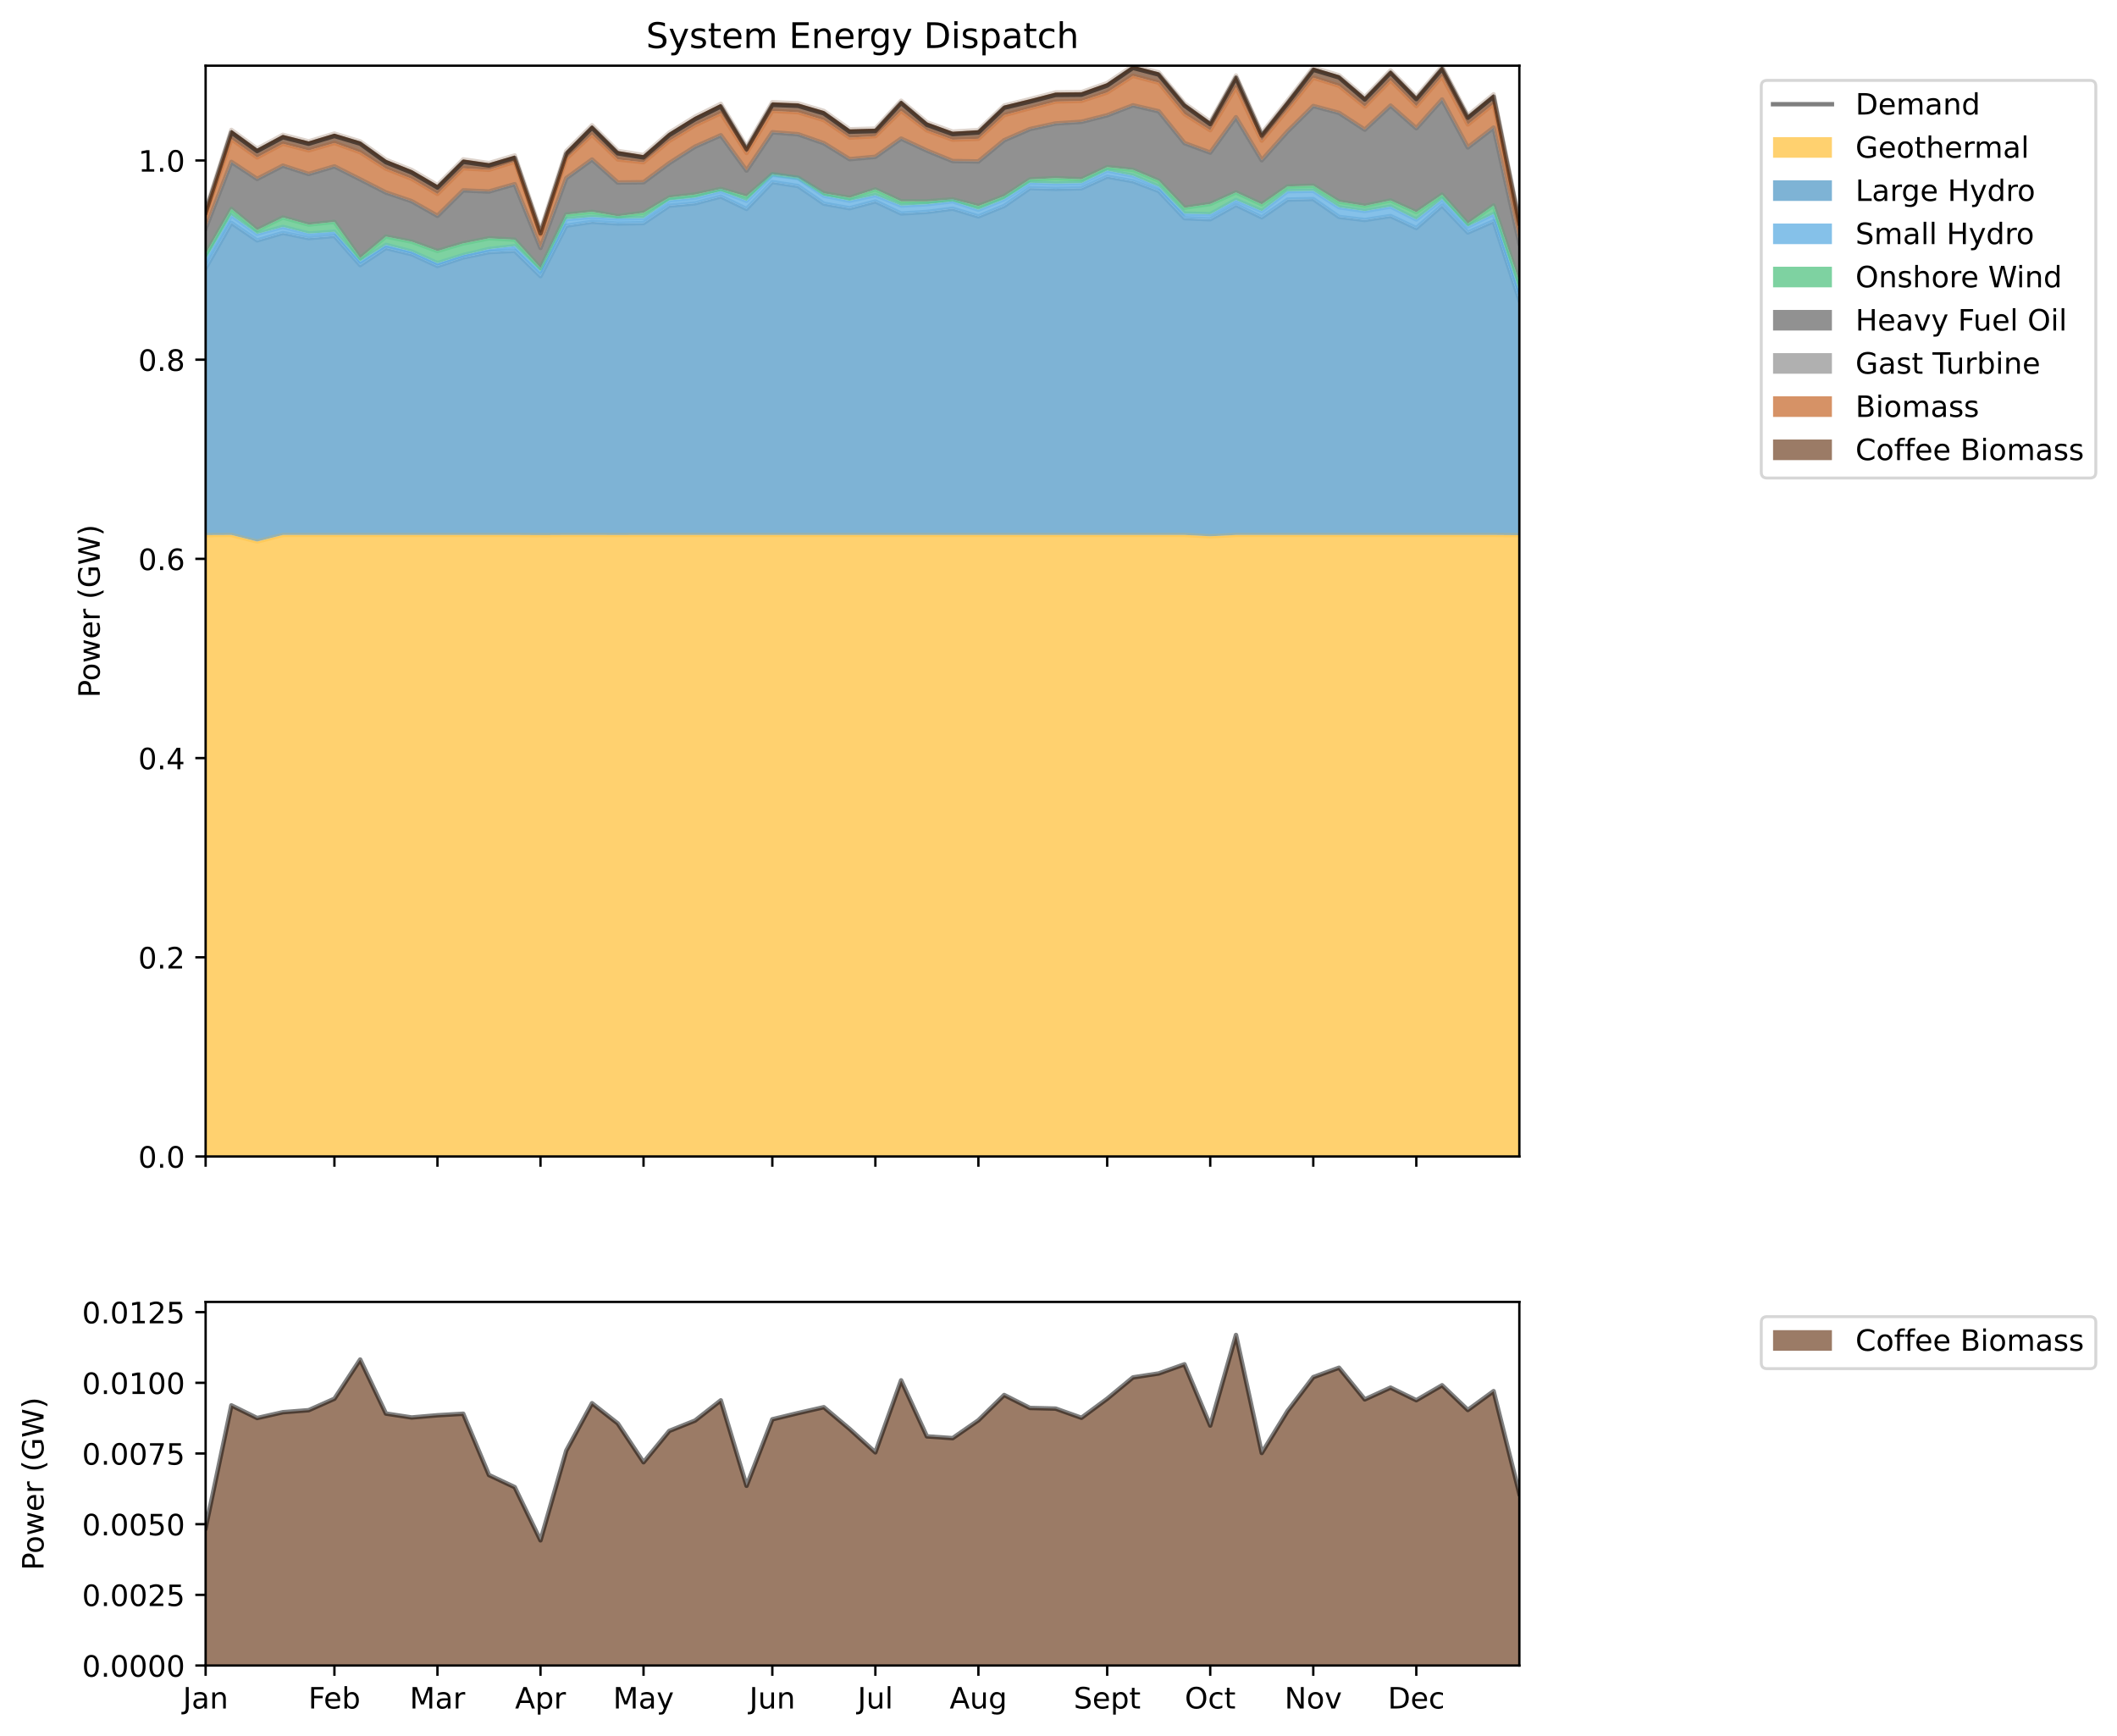 <?xml version="1.0" encoding="utf-8" standalone="no"?>
<!DOCTYPE svg PUBLIC "-//W3C//DTD SVG 1.1//EN"
  "http://www.w3.org/Graphics/SVG/1.1/DTD/svg11.dtd">
<!-- Created with matplotlib (https://matplotlib.org/) -->
<svg height="589.796pt" version="1.1" viewBox="0 0 719.349 589.796" width="719.349pt" xmlns="http://www.w3.org/2000/svg" xmlns:xlink="http://www.w3.org/1999/xlink">
 <defs>
  <style type="text/css">
*{stroke-linecap:butt;stroke-linejoin:round;}
  </style>
 </defs>
 <g id="figure_1">
  <g id="patch_1">
   <path d="M 0 589.796 
L 719.349 589.796 
L 719.349 0 
L 0 0 
z
" style="fill:#ffffff;"/>
  </g>
  <g id="axes_1">
   <g id="patch_2">
    <path d="M 69.869 565.918 
L 516.269 565.918 
L 516.269 442.373 
L 69.869 442.373 
z
" style="fill:#ffffff;"/>
   </g>
   <g id="PolyCollection_1">
    <path clip-path="url(#p21f1ddb1e5)" d="M 69.869 519.196 
L 69.869 565.918 
L 78.622 565.918 
L 87.375 565.918 
L 96.128 565.918 
L 104.881 565.918 
L 113.633 565.918 
L 122.386 565.918 
L 131.139 565.918 
L 139.892 565.918 
L 148.645 565.918 
L 157.398 565.918 
L 166.151 565.918 
L 174.904 565.918 
L 183.657 565.918 
L 192.41 565.918 
L 201.163 565.918 
L 209.916 565.918 
L 218.669 565.918 
L 227.422 565.918 
L 236.175 565.918 
L 244.928 565.918 
L 253.681 565.918 
L 262.433 565.918 
L 271.186 565.918 
L 279.939 565.918 
L 288.692 565.918 
L 297.445 565.918 
L 306.198 565.918 
L 314.951 565.918 
L 323.704 565.918 
L 332.457 565.918 
L 341.21 565.918 
L 349.963 565.918 
L 358.716 565.918 
L 367.469 565.918 
L 376.222 565.918 
L 384.975 565.918 
L 393.728 565.918 
L 402.481 565.918 
L 411.233 565.918 
L 419.986 565.918 
L 428.739 565.918 
L 437.492 565.918 
L 446.245 565.918 
L 454.998 565.918 
L 463.751 565.918 
L 472.504 565.918 
L 481.257 565.918 
L 490.01 565.918 
L 498.763 565.918 
L 507.516 565.918 
L 516.269 565.918 
L 516.269 507.518 
L 516.269 507.518 
L 507.516 472.686 
L 498.763 479.089 
L 490.01 470.687 
L 481.257 475.771 
L 472.504 471.488 
L 463.751 475.494 
L 454.998 464.74 
L 446.245 467.929 
L 437.492 479.444 
L 428.739 493.704 
L 419.986 453.604 
L 411.233 484.382 
L 402.481 463.568 
L 393.728 466.678 
L 384.975 468.021 
L 376.222 475.263 
L 367.469 481.738 
L 358.716 478.622 
L 349.963 478.405 
L 341.21 473.999 
L 332.457 482.586 
L 323.704 488.662 
L 314.951 488.053 
L 306.198 469.016 
L 297.445 493.49 
L 288.692 485.525 
L 279.939 478.147 
L 271.186 480.139 
L 262.433 482.259 
L 253.681 504.852 
L 244.928 475.818 
L 236.175 482.688 
L 227.422 486.2 
L 218.669 496.849 
L 209.916 483.667 
L 201.163 476.79 
L 192.41 492.916 
L 183.657 523.386 
L 174.904 505.31 
L 166.151 501.186 
L 157.398 480.37 
L 148.645 480.88 
L 139.892 481.634 
L 131.139 480.305 
L 122.386 461.945 
L 113.633 475.272 
L 104.881 479.159 
L 96.128 479.849 
L 87.375 481.825 
L 78.622 477.517 
L 69.869 519.196 
z
" style="fill:#592400;fill-opacity:0.6;"/>
   </g>
   <g id="matplotlib.axis_1">
    <g id="xtick_1">
     <g id="line2d_1">
      <defs>
       <path d="M 0 0 
L 0 3.5 
" id="m130fc47267" style="stroke:#000000;stroke-width:0.8;"/>
      </defs>
      <g>
       <use style="stroke:#000000;stroke-width:0.8;" x="69.869" xlink:href="#m130fc47267" y="565.918"/>
      </g>
     </g>
     <g id="text_1">
      <!-- Jan -->
      <defs>
       <path d="M 9.812 72.906 
L 19.672 72.906 
L 19.672 5.078 
Q 19.672 -8.109 14.672 -14.062 
Q 9.672 -20.016 -1.422 -20.016 
L -5.172 -20.016 
L -5.172 -11.719 
L -2.094 -11.719 
Q 4.438 -11.719 7.125 -8.047 
Q 9.812 -4.391 9.812 5.078 
z
" id="DejaVuSans-74"/>
       <path d="M 34.281 27.484 
Q 23.391 27.484 19.188 25 
Q 14.984 22.516 14.984 16.5 
Q 14.984 11.719 18.141 8.906 
Q 21.297 6.109 26.703 6.109 
Q 34.188 6.109 38.703 11.406 
Q 43.219 16.703 43.219 25.484 
L 43.219 27.484 
z
M 52.203 31.203 
L 52.203 0 
L 43.219 0 
L 43.219 8.297 
Q 40.141 3.328 35.547 0.953 
Q 30.953 -1.422 24.312 -1.422 
Q 15.922 -1.422 10.953 3.297 
Q 6 8.016 6 15.922 
Q 6 25.141 12.172 29.828 
Q 18.359 34.516 30.609 34.516 
L 43.219 34.516 
L 43.219 35.406 
Q 43.219 41.609 39.141 45 
Q 35.062 48.391 27.688 48.391 
Q 23 48.391 18.547 47.266 
Q 14.109 46.141 10.016 43.891 
L 10.016 52.203 
Q 14.938 54.109 19.578 55.047 
Q 24.219 56 28.609 56 
Q 40.484 56 46.344 49.844 
Q 52.203 43.703 52.203 31.203 
z
" id="DejaVuSans-97"/>
       <path d="M 54.891 33.016 
L 54.891 0 
L 45.906 0 
L 45.906 32.719 
Q 45.906 40.484 42.875 44.328 
Q 39.844 48.188 33.797 48.188 
Q 26.516 48.188 22.312 43.547 
Q 18.109 38.922 18.109 30.906 
L 18.109 0 
L 9.078 0 
L 9.078 54.688 
L 18.109 54.688 
L 18.109 46.188 
Q 21.344 51.125 25.703 53.562 
Q 30.078 56 35.797 56 
Q 45.219 56 50.047 50.172 
Q 54.891 44.344 54.891 33.016 
z
" id="DejaVuSans-110"/>
      </defs>
      <g transform="translate(62.161 580.517)scale(0.1 -0.1)">
       <use xlink:href="#DejaVuSans-74"/>
       <use x="29.492" xlink:href="#DejaVuSans-97"/>
       <use x="90.771" xlink:href="#DejaVuSans-110"/>
      </g>
     </g>
    </g>
    <g id="xtick_2">
     <g id="line2d_2">
      <g>
       <use style="stroke:#000000;stroke-width:0.8;" x="113.633" xlink:href="#m130fc47267" y="565.918"/>
      </g>
     </g>
     <g id="text_2">
      <!-- Feb -->
      <defs>
       <path d="M 9.812 72.906 
L 51.703 72.906 
L 51.703 64.594 
L 19.672 64.594 
L 19.672 43.109 
L 48.578 43.109 
L 48.578 34.812 
L 19.672 34.812 
L 19.672 0 
L 9.812 0 
z
" id="DejaVuSans-70"/>
       <path d="M 56.203 29.594 
L 56.203 25.203 
L 14.891 25.203 
Q 15.484 15.922 20.484 11.062 
Q 25.484 6.203 34.422 6.203 
Q 39.594 6.203 44.453 7.469 
Q 49.312 8.734 54.109 11.281 
L 54.109 2.781 
Q 49.266 0.734 44.188 -0.344 
Q 39.109 -1.422 33.891 -1.422 
Q 20.797 -1.422 13.156 6.188 
Q 5.516 13.812 5.516 26.812 
Q 5.516 40.234 12.766 48.109 
Q 20.016 56 32.328 56 
Q 43.359 56 49.781 48.891 
Q 56.203 41.797 56.203 29.594 
z
M 47.219 32.234 
Q 47.125 39.594 43.094 43.984 
Q 39.062 48.391 32.422 48.391 
Q 24.906 48.391 20.391 44.141 
Q 15.875 39.891 15.188 32.172 
z
" id="DejaVuSans-101"/>
       <path d="M 48.688 27.297 
Q 48.688 37.203 44.609 42.844 
Q 40.531 48.484 33.406 48.484 
Q 26.266 48.484 22.188 42.844 
Q 18.109 37.203 18.109 27.297 
Q 18.109 17.391 22.188 11.75 
Q 26.266 6.109 33.406 6.109 
Q 40.531 6.109 44.609 11.75 
Q 48.688 17.391 48.688 27.297 
z
M 18.109 46.391 
Q 20.953 51.266 25.266 53.625 
Q 29.594 56 35.594 56 
Q 45.562 56 51.781 48.094 
Q 58.016 40.188 58.016 27.297 
Q 58.016 14.406 51.781 6.484 
Q 45.562 -1.422 35.594 -1.422 
Q 29.594 -1.422 25.266 0.953 
Q 20.953 3.328 18.109 8.203 
L 18.109 0 
L 9.078 0 
L 9.078 75.984 
L 18.109 75.984 
z
" id="DejaVuSans-98"/>
      </defs>
      <g transform="translate(104.782 580.517)scale(0.1 -0.1)">
       <use xlink:href="#DejaVuSans-70"/>
       <use x="52.02" xlink:href="#DejaVuSans-101"/>
       <use x="113.543" xlink:href="#DejaVuSans-98"/>
      </g>
     </g>
    </g>
    <g id="xtick_3">
     <g id="line2d_3">
      <g>
       <use style="stroke:#000000;stroke-width:0.8;" x="148.645" xlink:href="#m130fc47267" y="565.918"/>
      </g>
     </g>
     <g id="text_3">
      <!-- Mar -->
      <defs>
       <path d="M 9.812 72.906 
L 24.516 72.906 
L 43.109 23.297 
L 61.812 72.906 
L 76.516 72.906 
L 76.516 0 
L 66.891 0 
L 66.891 64.016 
L 48.094 14.016 
L 38.188 14.016 
L 19.391 64.016 
L 19.391 0 
L 9.812 0 
z
" id="DejaVuSans-77"/>
       <path d="M 41.109 46.297 
Q 39.594 47.172 37.812 47.578 
Q 36.031 48 33.891 48 
Q 26.266 48 22.188 43.047 
Q 18.109 38.094 18.109 28.812 
L 18.109 0 
L 9.078 0 
L 9.078 54.688 
L 18.109 54.688 
L 18.109 46.188 
Q 20.953 51.172 25.484 53.578 
Q 30.031 56 36.531 56 
Q 37.453 56 38.578 55.875 
Q 39.703 55.766 41.062 55.516 
z
" id="DejaVuSans-114"/>
      </defs>
      <g transform="translate(139.212 580.517)scale(0.1 -0.1)">
       <use xlink:href="#DejaVuSans-77"/>
       <use x="86.279" xlink:href="#DejaVuSans-97"/>
       <use x="147.559" xlink:href="#DejaVuSans-114"/>
      </g>
     </g>
    </g>
    <g id="xtick_4">
     <g id="line2d_4">
      <g>
       <use style="stroke:#000000;stroke-width:0.8;" x="183.657" xlink:href="#m130fc47267" y="565.918"/>
      </g>
     </g>
     <g id="text_4">
      <!-- Apr -->
      <defs>
       <path d="M 34.188 63.188 
L 20.797 26.906 
L 47.609 26.906 
z
M 28.609 72.906 
L 39.797 72.906 
L 67.578 0 
L 57.328 0 
L 50.688 18.703 
L 17.828 18.703 
L 11.188 0 
L 0.781 0 
z
" id="DejaVuSans-65"/>
       <path d="M 18.109 8.203 
L 18.109 -20.797 
L 9.078 -20.797 
L 9.078 54.688 
L 18.109 54.688 
L 18.109 46.391 
Q 20.953 51.266 25.266 53.625 
Q 29.594 56 35.594 56 
Q 45.562 56 51.781 48.094 
Q 58.016 40.188 58.016 27.297 
Q 58.016 14.406 51.781 6.484 
Q 45.562 -1.422 35.594 -1.422 
Q 29.594 -1.422 25.266 0.953 
Q 20.953 3.328 18.109 8.203 
z
M 48.688 27.297 
Q 48.688 37.203 44.609 42.844 
Q 40.531 48.484 33.406 48.484 
Q 26.266 48.484 22.188 42.844 
Q 18.109 37.203 18.109 27.297 
Q 18.109 17.391 22.188 11.75 
Q 26.266 6.109 33.406 6.109 
Q 40.531 6.109 44.609 11.75 
Q 48.688 17.391 48.688 27.297 
z
" id="DejaVuSans-112"/>
      </defs>
      <g transform="translate(175.007 580.517)scale(0.1 -0.1)">
       <use xlink:href="#DejaVuSans-65"/>
       <use x="68.408" xlink:href="#DejaVuSans-112"/>
       <use x="131.885" xlink:href="#DejaVuSans-114"/>
      </g>
     </g>
    </g>
    <g id="xtick_5">
     <g id="line2d_5">
      <g>
       <use style="stroke:#000000;stroke-width:0.8;" x="218.669" xlink:href="#m130fc47267" y="565.918"/>
      </g>
     </g>
     <g id="text_5">
      <!-- May -->
      <defs>
       <path d="M 32.172 -5.078 
Q 28.375 -14.844 24.75 -17.812 
Q 21.141 -20.797 15.094 -20.797 
L 7.906 -20.797 
L 7.906 -13.281 
L 13.188 -13.281 
Q 16.891 -13.281 18.938 -11.516 
Q 21 -9.766 23.484 -3.219 
L 25.094 0.875 
L 2.984 54.688 
L 12.5 54.688 
L 29.594 11.922 
L 46.688 54.688 
L 56.203 54.688 
z
" id="DejaVuSans-121"/>
      </defs>
      <g transform="translate(208.331 580.517)scale(0.1 -0.1)">
       <use xlink:href="#DejaVuSans-77"/>
       <use x="86.279" xlink:href="#DejaVuSans-97"/>
       <use x="147.559" xlink:href="#DejaVuSans-121"/>
      </g>
     </g>
    </g>
    <g id="xtick_6">
     <g id="line2d_6">
      <g>
       <use style="stroke:#000000;stroke-width:0.8;" x="262.433" xlink:href="#m130fc47267" y="565.918"/>
      </g>
     </g>
     <g id="text_6">
      <!-- Jun -->
      <defs>
       <path d="M 8.5 21.578 
L 8.5 54.688 
L 17.484 54.688 
L 17.484 21.922 
Q 17.484 14.156 20.5 10.266 
Q 23.531 6.391 29.594 6.391 
Q 36.859 6.391 41.078 11.031 
Q 45.312 15.672 45.312 23.688 
L 45.312 54.688 
L 54.297 54.688 
L 54.297 0 
L 45.312 0 
L 45.312 8.406 
Q 42.047 3.422 37.719 1 
Q 33.406 -1.422 27.688 -1.422 
Q 18.266 -1.422 13.375 4.438 
Q 8.5 10.297 8.5 21.578 
z
M 31.109 56 
z
" id="DejaVuSans-117"/>
      </defs>
      <g transform="translate(254.621 580.517)scale(0.1 -0.1)">
       <use xlink:href="#DejaVuSans-74"/>
       <use x="29.492" xlink:href="#DejaVuSans-117"/>
       <use x="92.871" xlink:href="#DejaVuSans-110"/>
      </g>
     </g>
    </g>
    <g id="xtick_7">
     <g id="line2d_7">
      <g>
       <use style="stroke:#000000;stroke-width:0.8;" x="297.445" xlink:href="#m130fc47267" y="565.918"/>
      </g>
     </g>
     <g id="text_7">
      <!-- Jul -->
      <defs>
       <path d="M 9.422 75.984 
L 18.406 75.984 
L 18.406 0 
L 9.422 0 
z
" id="DejaVuSans-108"/>
      </defs>
      <g transform="translate(291.412 580.517)scale(0.1 -0.1)">
       <use xlink:href="#DejaVuSans-74"/>
       <use x="29.492" xlink:href="#DejaVuSans-117"/>
       <use x="92.871" xlink:href="#DejaVuSans-108"/>
      </g>
     </g>
    </g>
    <g id="xtick_8">
     <g id="line2d_8">
      <g>
       <use style="stroke:#000000;stroke-width:0.8;" x="332.457" xlink:href="#m130fc47267" y="565.918"/>
      </g>
     </g>
     <g id="text_8">
      <!-- Aug -->
      <defs>
       <path d="M 45.406 27.984 
Q 45.406 37.75 41.375 43.109 
Q 37.359 48.484 30.078 48.484 
Q 22.859 48.484 18.828 43.109 
Q 14.797 37.75 14.797 27.984 
Q 14.797 18.266 18.828 12.891 
Q 22.859 7.516 30.078 7.516 
Q 37.359 7.516 41.375 12.891 
Q 45.406 18.266 45.406 27.984 
z
M 54.391 6.781 
Q 54.391 -7.172 48.188 -13.984 
Q 42 -20.797 29.203 -20.797 
Q 24.469 -20.797 20.266 -20.094 
Q 16.062 -19.391 12.109 -17.922 
L 12.109 -9.188 
Q 16.062 -11.328 19.922 -12.344 
Q 23.781 -13.375 27.781 -13.375 
Q 36.625 -13.375 41.016 -8.766 
Q 45.406 -4.156 45.406 5.172 
L 45.406 9.625 
Q 42.625 4.781 38.281 2.391 
Q 33.938 0 27.875 0 
Q 17.828 0 11.672 7.656 
Q 5.516 15.328 5.516 27.984 
Q 5.516 40.672 11.672 48.328 
Q 17.828 56 27.875 56 
Q 33.938 56 38.281 53.609 
Q 42.625 51.219 45.406 46.391 
L 45.406 54.688 
L 54.391 54.688 
z
" id="DejaVuSans-103"/>
      </defs>
      <g transform="translate(322.694 580.517)scale(0.1 -0.1)">
       <use xlink:href="#DejaVuSans-65"/>
       <use x="68.408" xlink:href="#DejaVuSans-117"/>
       <use x="131.787" xlink:href="#DejaVuSans-103"/>
      </g>
     </g>
    </g>
    <g id="xtick_9">
     <g id="line2d_9">
      <g>
       <use style="stroke:#000000;stroke-width:0.8;" x="376.222" xlink:href="#m130fc47267" y="565.918"/>
      </g>
     </g>
     <g id="text_9">
      <!-- Sept -->
      <defs>
       <path d="M 53.516 70.516 
L 53.516 60.891 
Q 47.906 63.578 42.922 64.891 
Q 37.938 66.219 33.297 66.219 
Q 25.25 66.219 20.875 63.094 
Q 16.5 59.969 16.5 54.203 
Q 16.5 49.359 19.406 46.891 
Q 22.312 44.438 30.422 42.922 
L 36.375 41.703 
Q 47.406 39.594 52.656 34.297 
Q 57.906 29 57.906 20.125 
Q 57.906 9.516 50.797 4.047 
Q 43.703 -1.422 29.984 -1.422 
Q 24.812 -1.422 18.969 -0.25 
Q 13.141 0.922 6.891 3.219 
L 6.891 13.375 
Q 12.891 10.016 18.656 8.297 
Q 24.422 6.594 29.984 6.594 
Q 38.422 6.594 43.016 9.906 
Q 47.609 13.234 47.609 19.391 
Q 47.609 24.75 44.312 27.781 
Q 41.016 30.812 33.5 32.328 
L 27.484 33.5 
Q 16.453 35.688 11.516 40.375 
Q 6.594 45.062 6.594 53.422 
Q 6.594 63.094 13.406 68.656 
Q 20.219 74.219 32.172 74.219 
Q 37.312 74.219 42.625 73.281 
Q 47.953 72.359 53.516 70.516 
z
" id="DejaVuSans-83"/>
       <path d="M 18.312 70.219 
L 18.312 54.688 
L 36.812 54.688 
L 36.812 47.703 
L 18.312 47.703 
L 18.312 18.016 
Q 18.312 11.328 20.141 9.422 
Q 21.969 7.516 27.594 7.516 
L 36.812 7.516 
L 36.812 0 
L 27.594 0 
Q 17.188 0 13.234 3.875 
Q 9.281 7.766 9.281 18.016 
L 9.281 47.703 
L 2.688 47.703 
L 2.688 54.688 
L 9.281 54.688 
L 9.281 70.219 
z
" id="DejaVuSans-116"/>
      </defs>
      <g transform="translate(364.837 580.517)scale(0.1 -0.1)">
       <use xlink:href="#DejaVuSans-83"/>
       <use x="63.477" xlink:href="#DejaVuSans-101"/>
       <use x="125" xlink:href="#DejaVuSans-112"/>
       <use x="188.477" xlink:href="#DejaVuSans-116"/>
      </g>
     </g>
    </g>
    <g id="xtick_10">
     <g id="line2d_10">
      <g>
       <use style="stroke:#000000;stroke-width:0.8;" x="411.233" xlink:href="#m130fc47267" y="565.918"/>
      </g>
     </g>
     <g id="text_10">
      <!-- Oct -->
      <defs>
       <path d="M 39.406 66.219 
Q 28.656 66.219 22.328 58.203 
Q 16.016 50.203 16.016 36.375 
Q 16.016 22.609 22.328 14.594 
Q 28.656 6.594 39.406 6.594 
Q 50.141 6.594 56.422 14.594 
Q 62.703 22.609 62.703 36.375 
Q 62.703 50.203 56.422 58.203 
Q 50.141 66.219 39.406 66.219 
z
M 39.406 74.219 
Q 54.734 74.219 63.906 63.938 
Q 73.094 53.656 73.094 36.375 
Q 73.094 19.141 63.906 8.859 
Q 54.734 -1.422 39.406 -1.422 
Q 24.031 -1.422 14.812 8.828 
Q 5.609 19.094 5.609 36.375 
Q 5.609 53.656 14.812 63.938 
Q 24.031 74.219 39.406 74.219 
z
" id="DejaVuSans-79"/>
       <path d="M 48.781 52.594 
L 48.781 44.188 
Q 44.969 46.297 41.141 47.344 
Q 37.312 48.391 33.406 48.391 
Q 24.656 48.391 19.812 42.844 
Q 14.984 37.312 14.984 27.297 
Q 14.984 17.281 19.812 11.734 
Q 24.656 6.203 33.406 6.203 
Q 37.312 6.203 41.141 7.25 
Q 44.969 8.297 48.781 10.406 
L 48.781 2.094 
Q 45.016 0.344 40.984 -0.531 
Q 36.969 -1.422 32.422 -1.422 
Q 20.062 -1.422 12.781 6.344 
Q 5.516 14.109 5.516 27.297 
Q 5.516 40.672 12.859 48.328 
Q 20.219 56 33.016 56 
Q 37.156 56 41.109 55.141 
Q 45.062 54.297 48.781 52.594 
z
" id="DejaVuSans-99"/>
      </defs>
      <g transform="translate(402.588 580.517)scale(0.1 -0.1)">
       <use xlink:href="#DejaVuSans-79"/>
       <use x="78.711" xlink:href="#DejaVuSans-99"/>
       <use x="133.691" xlink:href="#DejaVuSans-116"/>
      </g>
     </g>
    </g>
    <g id="xtick_11">
     <g id="line2d_11">
      <g>
       <use style="stroke:#000000;stroke-width:0.8;" x="446.245" xlink:href="#m130fc47267" y="565.918"/>
      </g>
     </g>
     <g id="text_11">
      <!-- Nov -->
      <defs>
       <path d="M 9.812 72.906 
L 23.094 72.906 
L 55.422 11.922 
L 55.422 72.906 
L 64.984 72.906 
L 64.984 0 
L 51.703 0 
L 19.391 60.984 
L 19.391 0 
L 9.812 0 
z
" id="DejaVuSans-78"/>
       <path d="M 30.609 48.391 
Q 23.391 48.391 19.188 42.75 
Q 14.984 37.109 14.984 27.297 
Q 14.984 17.484 19.156 11.844 
Q 23.344 6.203 30.609 6.203 
Q 37.797 6.203 41.984 11.859 
Q 46.188 17.531 46.188 27.297 
Q 46.188 37.016 41.984 42.703 
Q 37.797 48.391 30.609 48.391 
z
M 30.609 56 
Q 42.328 56 49.016 48.375 
Q 55.719 40.766 55.719 27.297 
Q 55.719 13.875 49.016 6.219 
Q 42.328 -1.422 30.609 -1.422 
Q 18.844 -1.422 12.172 6.219 
Q 5.516 13.875 5.516 27.297 
Q 5.516 40.766 12.172 48.375 
Q 18.844 56 30.609 56 
z
" id="DejaVuSans-111"/>
       <path d="M 2.984 54.688 
L 12.5 54.688 
L 29.594 8.797 
L 46.688 54.688 
L 56.203 54.688 
L 35.688 0 
L 23.484 0 
z
" id="DejaVuSans-118"/>
      </defs>
      <g transform="translate(436.486 580.517)scale(0.1 -0.1)">
       <use xlink:href="#DejaVuSans-78"/>
       <use x="74.805" xlink:href="#DejaVuSans-111"/>
       <use x="135.986" xlink:href="#DejaVuSans-118"/>
      </g>
     </g>
    </g>
    <g id="xtick_12">
     <g id="line2d_12">
      <g>
       <use style="stroke:#000000;stroke-width:0.8;" x="481.257" xlink:href="#m130fc47267" y="565.918"/>
      </g>
     </g>
     <g id="text_12">
      <!-- Dec -->
      <defs>
       <path d="M 19.672 64.797 
L 19.672 8.109 
L 31.594 8.109 
Q 46.688 8.109 53.688 14.938 
Q 60.688 21.781 60.688 36.531 
Q 60.688 51.172 53.688 57.984 
Q 46.688 64.797 31.594 64.797 
z
M 9.812 72.906 
L 30.078 72.906 
Q 51.266 72.906 61.172 64.094 
Q 71.094 55.281 71.094 36.531 
Q 71.094 17.672 61.125 8.828 
Q 51.172 0 30.078 0 
L 9.812 0 
z
" id="DejaVuSans-68"/>
      </defs>
      <g transform="translate(471.581 580.517)scale(0.1 -0.1)">
       <use xlink:href="#DejaVuSans-68"/>
       <use x="77.002" xlink:href="#DejaVuSans-101"/>
       <use x="138.525" xlink:href="#DejaVuSans-99"/>
      </g>
     </g>
    </g>
   </g>
   <g id="matplotlib.axis_2">
    <g id="ytick_1">
     <g id="line2d_13">
      <defs>
       <path d="M 0 0 
L -3.5 0 
" id="m83c3845513" style="stroke:#000000;stroke-width:0.8;"/>
      </defs>
      <g>
       <use style="stroke:#000000;stroke-width:0.8;" x="69.869" xlink:href="#m83c3845513" y="565.918"/>
      </g>
     </g>
     <g id="text_13">
      <!-- 0.0000 -->
      <defs>
       <path d="M 31.781 66.406 
Q 24.172 66.406 20.328 58.906 
Q 16.5 51.422 16.5 36.375 
Q 16.5 21.391 20.328 13.891 
Q 24.172 6.391 31.781 6.391 
Q 39.453 6.391 43.281 13.891 
Q 47.125 21.391 47.125 36.375 
Q 47.125 51.422 43.281 58.906 
Q 39.453 66.406 31.781 66.406 
z
M 31.781 74.219 
Q 44.047 74.219 50.516 64.516 
Q 56.984 54.828 56.984 36.375 
Q 56.984 17.969 50.516 8.266 
Q 44.047 -1.422 31.781 -1.422 
Q 19.531 -1.422 13.062 8.266 
Q 6.594 17.969 6.594 36.375 
Q 6.594 54.828 13.062 64.516 
Q 19.531 74.219 31.781 74.219 
z
" id="DejaVuSans-48"/>
       <path d="M 10.688 12.406 
L 21 12.406 
L 21 0 
L 10.688 0 
z
" id="DejaVuSans-46"/>
      </defs>
      <g transform="translate(27.878 569.717)scale(0.1 -0.1)">
       <use xlink:href="#DejaVuSans-48"/>
       <use x="63.623" xlink:href="#DejaVuSans-46"/>
       <use x="95.41" xlink:href="#DejaVuSans-48"/>
       <use x="159.033" xlink:href="#DejaVuSans-48"/>
       <use x="222.656" xlink:href="#DejaVuSans-48"/>
       <use x="286.279" xlink:href="#DejaVuSans-48"/>
      </g>
     </g>
    </g>
    <g id="ytick_2">
     <g id="line2d_14">
      <g>
       <use style="stroke:#000000;stroke-width:0.8;" x="69.869" xlink:href="#m83c3845513" y="541.904"/>
      </g>
     </g>
     <g id="text_14">
      <!-- 0.0025 -->
      <defs>
       <path d="M 19.188 8.297 
L 53.609 8.297 
L 53.609 0 
L 7.328 0 
L 7.328 8.297 
Q 12.938 14.109 22.625 23.891 
Q 32.328 33.688 34.812 36.531 
Q 39.547 41.844 41.422 45.531 
Q 43.312 49.219 43.312 52.781 
Q 43.312 58.594 39.234 62.25 
Q 35.156 65.922 28.609 65.922 
Q 23.969 65.922 18.812 64.312 
Q 13.672 62.703 7.812 59.422 
L 7.812 69.391 
Q 13.766 71.781 18.938 73 
Q 24.125 74.219 28.422 74.219 
Q 39.75 74.219 46.484 68.547 
Q 53.219 62.891 53.219 53.422 
Q 53.219 48.922 51.531 44.891 
Q 49.859 40.875 45.406 35.406 
Q 44.188 33.984 37.641 27.219 
Q 31.109 20.453 19.188 8.297 
z
" id="DejaVuSans-50"/>
       <path d="M 10.797 72.906 
L 49.516 72.906 
L 49.516 64.594 
L 19.828 64.594 
L 19.828 46.734 
Q 21.969 47.469 24.109 47.828 
Q 26.266 48.188 28.422 48.188 
Q 40.625 48.188 47.75 41.5 
Q 54.891 34.812 54.891 23.391 
Q 54.891 11.625 47.562 5.094 
Q 40.234 -1.422 26.906 -1.422 
Q 22.312 -1.422 17.547 -0.641 
Q 12.797 0.141 7.719 1.703 
L 7.719 11.625 
Q 12.109 9.234 16.797 8.062 
Q 21.484 6.891 26.703 6.891 
Q 35.156 6.891 40.078 11.328 
Q 45.016 15.766 45.016 23.391 
Q 45.016 31 40.078 35.438 
Q 35.156 39.891 26.703 39.891 
Q 22.75 39.891 18.812 39.016 
Q 14.891 38.141 10.797 36.281 
z
" id="DejaVuSans-53"/>
      </defs>
      <g transform="translate(27.878 545.703)scale(0.1 -0.1)">
       <use xlink:href="#DejaVuSans-48"/>
       <use x="63.623" xlink:href="#DejaVuSans-46"/>
       <use x="95.41" xlink:href="#DejaVuSans-48"/>
       <use x="159.033" xlink:href="#DejaVuSans-48"/>
       <use x="222.656" xlink:href="#DejaVuSans-50"/>
       <use x="286.279" xlink:href="#DejaVuSans-53"/>
      </g>
     </g>
    </g>
    <g id="ytick_3">
     <g id="line2d_15">
      <g>
       <use style="stroke:#000000;stroke-width:0.8;" x="69.869" xlink:href="#m83c3845513" y="517.89"/>
      </g>
     </g>
     <g id="text_15">
      <!-- 0.0050 -->
      <g transform="translate(27.878 521.689)scale(0.1 -0.1)">
       <use xlink:href="#DejaVuSans-48"/>
       <use x="63.623" xlink:href="#DejaVuSans-46"/>
       <use x="95.41" xlink:href="#DejaVuSans-48"/>
       <use x="159.033" xlink:href="#DejaVuSans-48"/>
       <use x="222.656" xlink:href="#DejaVuSans-53"/>
       <use x="286.279" xlink:href="#DejaVuSans-48"/>
      </g>
     </g>
    </g>
    <g id="ytick_4">
     <g id="line2d_16">
      <g>
       <use style="stroke:#000000;stroke-width:0.8;" x="69.869" xlink:href="#m83c3845513" y="493.876"/>
      </g>
     </g>
     <g id="text_16">
      <!-- 0.0075 -->
      <defs>
       <path d="M 8.203 72.906 
L 55.078 72.906 
L 55.078 68.703 
L 28.609 0 
L 18.312 0 
L 43.219 64.594 
L 8.203 64.594 
z
" id="DejaVuSans-55"/>
      </defs>
      <g transform="translate(27.878 497.675)scale(0.1 -0.1)">
       <use xlink:href="#DejaVuSans-48"/>
       <use x="63.623" xlink:href="#DejaVuSans-46"/>
       <use x="95.41" xlink:href="#DejaVuSans-48"/>
       <use x="159.033" xlink:href="#DejaVuSans-48"/>
       <use x="222.656" xlink:href="#DejaVuSans-55"/>
       <use x="286.279" xlink:href="#DejaVuSans-53"/>
      </g>
     </g>
    </g>
    <g id="ytick_5">
     <g id="line2d_17">
      <g>
       <use style="stroke:#000000;stroke-width:0.8;" x="69.869" xlink:href="#m83c3845513" y="469.862"/>
      </g>
     </g>
     <g id="text_17">
      <!-- 0.0100 -->
      <defs>
       <path d="M 12.406 8.297 
L 28.516 8.297 
L 28.516 63.922 
L 10.984 60.406 
L 10.984 69.391 
L 28.422 72.906 
L 38.281 72.906 
L 38.281 8.297 
L 54.391 8.297 
L 54.391 0 
L 12.406 0 
z
" id="DejaVuSans-49"/>
      </defs>
      <g transform="translate(27.878 473.661)scale(0.1 -0.1)">
       <use xlink:href="#DejaVuSans-48"/>
       <use x="63.623" xlink:href="#DejaVuSans-46"/>
       <use x="95.41" xlink:href="#DejaVuSans-48"/>
       <use x="159.033" xlink:href="#DejaVuSans-49"/>
       <use x="222.656" xlink:href="#DejaVuSans-48"/>
       <use x="286.279" xlink:href="#DejaVuSans-48"/>
      </g>
     </g>
    </g>
    <g id="ytick_6">
     <g id="line2d_18">
      <g>
       <use style="stroke:#000000;stroke-width:0.8;" x="69.869" xlink:href="#m83c3845513" y="445.847"/>
      </g>
     </g>
     <g id="text_18">
      <!-- 0.0125 -->
      <g transform="translate(27.878 449.647)scale(0.1 -0.1)">
       <use xlink:href="#DejaVuSans-48"/>
       <use x="63.623" xlink:href="#DejaVuSans-46"/>
       <use x="95.41" xlink:href="#DejaVuSans-48"/>
       <use x="159.033" xlink:href="#DejaVuSans-49"/>
       <use x="222.656" xlink:href="#DejaVuSans-50"/>
       <use x="286.279" xlink:href="#DejaVuSans-53"/>
      </g>
     </g>
    </g>
    <g id="text_19">
     <!-- Power (GW) -->
     <defs>
      <path d="M 19.672 64.797 
L 19.672 37.406 
L 32.078 37.406 
Q 38.969 37.406 42.719 40.969 
Q 46.484 44.531 46.484 51.125 
Q 46.484 57.672 42.719 61.234 
Q 38.969 64.797 32.078 64.797 
z
M 9.812 72.906 
L 32.078 72.906 
Q 44.344 72.906 50.609 67.359 
Q 56.891 61.812 56.891 51.125 
Q 56.891 40.328 50.609 34.812 
Q 44.344 29.297 32.078 29.297 
L 19.672 29.297 
L 19.672 0 
L 9.812 0 
z
" id="DejaVuSans-80"/>
      <path d="M 4.203 54.688 
L 13.188 54.688 
L 24.422 12.016 
L 35.594 54.688 
L 46.188 54.688 
L 57.422 12.016 
L 68.609 54.688 
L 77.594 54.688 
L 63.281 0 
L 52.688 0 
L 40.922 44.828 
L 29.109 0 
L 18.5 0 
z
" id="DejaVuSans-119"/>
      <path id="DejaVuSans-32"/>
      <path d="M 31 75.875 
Q 24.469 64.656 21.281 53.656 
Q 18.109 42.672 18.109 31.391 
Q 18.109 20.125 21.312 9.062 
Q 24.516 -2 31 -13.188 
L 23.188 -13.188 
Q 15.875 -1.703 12.234 9.375 
Q 8.594 20.453 8.594 31.391 
Q 8.594 42.281 12.203 53.312 
Q 15.828 64.359 23.188 75.875 
z
" id="DejaVuSans-40"/>
      <path d="M 59.516 10.406 
L 59.516 29.984 
L 43.406 29.984 
L 43.406 38.094 
L 69.281 38.094 
L 69.281 6.781 
Q 63.578 2.734 56.688 0.656 
Q 49.812 -1.422 42 -1.422 
Q 24.906 -1.422 15.25 8.562 
Q 5.609 18.562 5.609 36.375 
Q 5.609 54.25 15.25 64.234 
Q 24.906 74.219 42 74.219 
Q 49.125 74.219 55.547 72.453 
Q 61.969 70.703 67.391 67.281 
L 67.391 56.781 
Q 61.922 61.422 55.766 63.766 
Q 49.609 66.109 42.828 66.109 
Q 29.438 66.109 22.719 58.641 
Q 16.016 51.172 16.016 36.375 
Q 16.016 21.625 22.719 14.156 
Q 29.438 6.688 42.828 6.688 
Q 48.047 6.688 52.141 7.594 
Q 56.25 8.5 59.516 10.406 
z
" id="DejaVuSans-71"/>
      <path d="M 3.328 72.906 
L 13.281 72.906 
L 28.609 11.281 
L 43.891 72.906 
L 54.984 72.906 
L 70.312 11.281 
L 85.594 72.906 
L 95.609 72.906 
L 77.297 0 
L 64.891 0 
L 49.516 63.281 
L 33.984 0 
L 21.578 0 
z
" id="DejaVuSans-87"/>
      <path d="M 8.016 75.875 
L 15.828 75.875 
Q 23.141 64.359 26.781 53.312 
Q 30.422 42.281 30.422 31.391 
Q 30.422 20.453 26.781 9.375 
Q 23.141 -1.703 15.828 -13.188 
L 8.016 -13.188 
Q 14.5 -2 17.703 9.062 
Q 20.906 20.125 20.906 31.391 
Q 20.906 42.672 17.703 53.656 
Q 14.5 64.656 8.016 75.875 
z
" id="DejaVuSans-41"/>
     </defs>
     <g transform="translate(14.798 533.568)rotate(-90)scale(0.1 -0.1)">
      <use xlink:href="#DejaVuSans-80"/>
      <use x="56.678" xlink:href="#DejaVuSans-111"/>
      <use x="117.859" xlink:href="#DejaVuSans-119"/>
      <use x="199.646" xlink:href="#DejaVuSans-101"/>
      <use x="261.17" xlink:href="#DejaVuSans-114"/>
      <use x="302.283" xlink:href="#DejaVuSans-32"/>
      <use x="334.07" xlink:href="#DejaVuSans-40"/>
      <use x="373.084" xlink:href="#DejaVuSans-71"/>
      <use x="450.574" xlink:href="#DejaVuSans-87"/>
      <use x="549.451" xlink:href="#DejaVuSans-41"/>
     </g>
    </g>
   </g>
   <g id="line2d_19">
    <path clip-path="url(#p21f1ddb1e5)" d="M 69.869 519.196 
L 78.622 477.517 
L 87.375 481.825 
L 96.128 479.849 
L 104.881 479.159 
L 113.633 475.272 
L 122.386 461.945 
L 131.139 480.305 
L 139.892 481.634 
L 148.645 480.88 
L 157.398 480.37 
L 166.151 501.186 
L 174.904 505.31 
L 183.657 523.386 
L 192.41 492.916 
L 201.163 476.79 
L 209.916 483.667 
L 218.669 496.849 
L 227.422 486.2 
L 236.175 482.688 
L 244.928 475.818 
L 253.681 504.852 
L 262.433 482.259 
L 271.186 480.139 
L 279.939 478.147 
L 288.692 485.525 
L 297.445 493.49 
L 306.198 469.016 
L 314.951 488.053 
L 323.704 488.662 
L 332.457 482.586 
L 341.21 473.999 
L 349.963 478.405 
L 358.716 478.622 
L 367.469 481.738 
L 376.222 475.263 
L 384.975 468.021 
L 393.728 466.678 
L 402.481 463.568 
L 411.233 484.382 
L 419.986 453.604 
L 428.739 493.704 
L 437.492 479.444 
L 446.245 467.929 
L 454.998 464.74 
L 463.751 475.494 
L 472.504 471.488 
L 481.257 475.771 
L 490.01 470.687 
L 498.763 479.089 
L 507.516 472.686 
L 516.269 507.518 
" style="fill:none;stroke:#000000;stroke-linecap:square;stroke-opacity:0.5;stroke-width:1.5;"/>
   </g>
   <g id="patch_3">
    <path d="M 69.869 565.918 
L 69.869 442.373 
" style="fill:none;stroke:#000000;stroke-linecap:square;stroke-linejoin:miter;stroke-width:0.8;"/>
   </g>
   <g id="patch_4">
    <path d="M 516.269 565.918 
L 516.269 442.373 
" style="fill:none;stroke:#000000;stroke-linecap:square;stroke-linejoin:miter;stroke-width:0.8;"/>
   </g>
   <g id="patch_5">
    <path d="M 69.869 565.918 
L 516.269 565.918 
" style="fill:none;stroke:#000000;stroke-linecap:square;stroke-linejoin:miter;stroke-width:0.8;"/>
   </g>
   <g id="patch_6">
    <path d="M 69.869 442.373 
L 516.269 442.373 
" style="fill:none;stroke:#000000;stroke-linecap:square;stroke-linejoin:miter;stroke-width:0.8;"/>
   </g>
   <g id="legend_1">
    <g id="patch_7">
     <path d="M 600.477 465.051 
L 710.149 465.051 
Q 712.149 465.051 712.149 463.051 
L 712.149 449.373 
Q 712.149 447.373 710.149 447.373 
L 600.477 447.373 
Q 598.477 447.373 598.477 449.373 
L 598.477 463.051 
Q 598.477 465.051 600.477 465.051 
z
" style="fill:#ffffff;opacity:0.8;stroke:#cccccc;stroke-linejoin:miter;"/>
    </g>
    <g id="patch_8">
     <path d="M 602.477 458.971 
L 622.477 458.971 
L 622.477 451.971 
L 602.477 451.971 
z
" style="fill:#592400;opacity:0.6;"/>
    </g>
    <g id="text_20">
     <!-- Coffee Biomass -->
     <defs>
      <path d="M 64.406 67.281 
L 64.406 56.891 
Q 59.422 61.531 53.781 63.812 
Q 48.141 66.109 41.797 66.109 
Q 29.297 66.109 22.656 58.469 
Q 16.016 50.828 16.016 36.375 
Q 16.016 21.969 22.656 14.328 
Q 29.297 6.688 41.797 6.688 
Q 48.141 6.688 53.781 8.984 
Q 59.422 11.281 64.406 15.922 
L 64.406 5.609 
Q 59.234 2.094 53.438 0.328 
Q 47.656 -1.422 41.219 -1.422 
Q 24.656 -1.422 15.125 8.703 
Q 5.609 18.844 5.609 36.375 
Q 5.609 53.953 15.125 64.078 
Q 24.656 74.219 41.219 74.219 
Q 47.75 74.219 53.531 72.484 
Q 59.328 70.75 64.406 67.281 
z
" id="DejaVuSans-67"/>
      <path d="M 37.109 75.984 
L 37.109 68.5 
L 28.516 68.5 
Q 23.688 68.5 21.797 66.547 
Q 19.922 64.594 19.922 59.516 
L 19.922 54.688 
L 34.719 54.688 
L 34.719 47.703 
L 19.922 47.703 
L 19.922 0 
L 10.891 0 
L 10.891 47.703 
L 2.297 47.703 
L 2.297 54.688 
L 10.891 54.688 
L 10.891 58.5 
Q 10.891 67.625 15.141 71.797 
Q 19.391 75.984 28.609 75.984 
z
" id="DejaVuSans-102"/>
      <path d="M 19.672 34.812 
L 19.672 8.109 
L 35.5 8.109 
Q 43.453 8.109 47.281 11.406 
Q 51.125 14.703 51.125 21.484 
Q 51.125 28.328 47.281 31.562 
Q 43.453 34.812 35.5 34.812 
z
M 19.672 64.797 
L 19.672 42.828 
L 34.281 42.828 
Q 41.5 42.828 45.031 45.531 
Q 48.578 48.25 48.578 53.812 
Q 48.578 59.328 45.031 62.062 
Q 41.5 64.797 34.281 64.797 
z
M 9.812 72.906 
L 35.016 72.906 
Q 46.297 72.906 52.391 68.219 
Q 58.5 63.531 58.5 54.891 
Q 58.5 48.188 55.375 44.234 
Q 52.25 40.281 46.188 39.312 
Q 53.469 37.75 57.5 32.781 
Q 61.531 27.828 61.531 20.406 
Q 61.531 10.641 54.891 5.312 
Q 48.25 0 35.984 0 
L 9.812 0 
z
" id="DejaVuSans-66"/>
      <path d="M 9.422 54.688 
L 18.406 54.688 
L 18.406 0 
L 9.422 0 
z
M 9.422 75.984 
L 18.406 75.984 
L 18.406 64.594 
L 9.422 64.594 
z
" id="DejaVuSans-105"/>
      <path d="M 52 44.188 
Q 55.375 50.25 60.062 53.125 
Q 64.75 56 71.094 56 
Q 79.641 56 84.281 50.016 
Q 88.922 44.047 88.922 33.016 
L 88.922 0 
L 79.891 0 
L 79.891 32.719 
Q 79.891 40.578 77.094 44.375 
Q 74.312 48.188 68.609 48.188 
Q 61.625 48.188 57.562 43.547 
Q 53.516 38.922 53.516 30.906 
L 53.516 0 
L 44.484 0 
L 44.484 32.719 
Q 44.484 40.625 41.703 44.406 
Q 38.922 48.188 33.109 48.188 
Q 26.219 48.188 22.156 43.531 
Q 18.109 38.875 18.109 30.906 
L 18.109 0 
L 9.078 0 
L 9.078 54.688 
L 18.109 54.688 
L 18.109 46.188 
Q 21.188 51.219 25.484 53.609 
Q 29.781 56 35.688 56 
Q 41.656 56 45.828 52.969 
Q 50 49.953 52 44.188 
z
" id="DejaVuSans-109"/>
      <path d="M 44.281 53.078 
L 44.281 44.578 
Q 40.484 46.531 36.375 47.5 
Q 32.281 48.484 27.875 48.484 
Q 21.188 48.484 17.844 46.438 
Q 14.5 44.391 14.5 40.281 
Q 14.5 37.156 16.891 35.375 
Q 19.281 33.594 26.516 31.984 
L 29.594 31.297 
Q 39.156 29.25 43.188 25.516 
Q 47.219 21.781 47.219 15.094 
Q 47.219 7.469 41.188 3.016 
Q 35.156 -1.422 24.609 -1.422 
Q 20.219 -1.422 15.453 -0.562 
Q 10.688 0.297 5.422 2 
L 5.422 11.281 
Q 10.406 8.688 15.234 7.391 
Q 20.062 6.109 24.812 6.109 
Q 31.156 6.109 34.562 8.281 
Q 37.984 10.453 37.984 14.406 
Q 37.984 18.062 35.516 20.016 
Q 33.062 21.969 24.703 23.781 
L 21.578 24.516 
Q 13.234 26.266 9.516 29.906 
Q 5.812 33.547 5.812 39.891 
Q 5.812 47.609 11.281 51.797 
Q 16.75 56 26.812 56 
Q 31.781 56 36.172 55.266 
Q 40.578 54.547 44.281 53.078 
z
" id="DejaVuSans-115"/>
     </defs>
     <g transform="translate(630.477 458.971)scale(0.1 -0.1)">
      <use xlink:href="#DejaVuSans-67"/>
      <use x="69.824" xlink:href="#DejaVuSans-111"/>
      <use x="131.006" xlink:href="#DejaVuSans-102"/>
      <use x="166.211" xlink:href="#DejaVuSans-102"/>
      <use x="201.416" xlink:href="#DejaVuSans-101"/>
      <use x="262.939" xlink:href="#DejaVuSans-101"/>
      <use x="324.463" xlink:href="#DejaVuSans-32"/>
      <use x="356.25" xlink:href="#DejaVuSans-66"/>
      <use x="424.854" xlink:href="#DejaVuSans-105"/>
      <use x="452.637" xlink:href="#DejaVuSans-111"/>
      <use x="513.818" xlink:href="#DejaVuSans-109"/>
      <use x="611.23" xlink:href="#DejaVuSans-97"/>
      <use x="672.51" xlink:href="#DejaVuSans-115"/>
      <use x="724.609" xlink:href="#DejaVuSans-115"/>
     </g>
    </g>
   </g>
  </g>
  <g id="axes_2">
   <g id="patch_9">
    <path d="M 69.869 392.954 
L 516.269 392.954 
L 516.269 22.318 
L 69.869 22.318 
z
" style="fill:#ffffff;"/>
   </g>
   <g id="PolyCollection_2">
    <path clip-path="url(#p8711cdb825)" d="M 69.869 181.814 
L 69.869 392.954 
L 78.622 392.954 
L 87.375 392.954 
L 96.128 392.954 
L 104.881 392.954 
L 113.633 392.954 
L 122.386 392.954 
L 131.139 392.954 
L 139.892 392.954 
L 148.645 392.954 
L 157.398 392.954 
L 166.151 392.954 
L 174.904 392.954 
L 183.657 392.954 
L 192.41 392.954 
L 201.163 392.954 
L 209.916 392.954 
L 218.669 392.954 
L 227.422 392.954 
L 236.175 392.954 
L 244.928 392.954 
L 253.681 392.954 
L 262.433 392.954 
L 271.186 392.954 
L 279.939 392.954 
L 288.692 392.954 
L 297.445 392.954 
L 306.198 392.954 
L 314.951 392.954 
L 323.704 392.954 
L 332.457 392.954 
L 341.21 392.954 
L 349.963 392.954 
L 358.716 392.954 
L 367.469 392.954 
L 376.222 392.954 
L 384.975 392.954 
L 393.728 392.954 
L 402.481 392.954 
L 411.233 392.954 
L 419.986 392.954 
L 428.739 392.954 
L 437.492 392.954 
L 446.245 392.954 
L 454.998 392.954 
L 463.751 392.954 
L 472.504 392.954 
L 481.257 392.954 
L 490.01 392.954 
L 498.763 392.954 
L 507.516 392.954 
L 516.269 392.954 
L 516.269 181.848 
L 516.269 181.848 
L 507.516 181.774 
L 498.763 181.774 
L 490.01 181.774 
L 481.257 181.774 
L 472.504 181.774 
L 463.751 181.774 
L 454.998 181.774 
L 446.245 181.774 
L 437.492 181.774 
L 428.739 181.774 
L 419.986 181.774 
L 411.233 182.225 
L 402.481 181.774 
L 393.728 181.774 
L 384.975 181.774 
L 376.222 181.774 
L 367.469 181.774 
L 358.716 181.774 
L 349.963 181.774 
L 341.21 181.774 
L 332.457 181.774 
L 323.704 181.774 
L 314.951 181.774 
L 306.198 181.774 
L 297.445 181.774 
L 288.692 181.774 
L 279.939 181.774 
L 271.186 181.774 
L 262.433 181.774 
L 253.681 181.774 
L 244.928 181.774 
L 236.175 181.774 
L 227.422 181.774 
L 218.669 181.774 
L 209.916 181.792 
L 201.163 181.774 
L 192.41 181.774 
L 183.657 181.822 
L 174.904 181.774 
L 166.151 181.774 
L 157.398 181.774 
L 148.645 181.774 
L 139.892 181.774 
L 131.139 181.774 
L 122.386 181.774 
L 113.633 181.774 
L 104.881 181.774 
L 96.128 181.774 
L 87.375 184.003 
L 78.622 181.774 
L 69.869 181.814 
z
" style="fill:#ffb30f;fill-opacity:0.6;"/>
   </g>
   <g id="PolyCollection_3">
    <path clip-path="url(#p8711cdb825)" d="M 69.869 181.814 
L 69.869 91.118 
L 78.622 75.725 
L 87.375 81.684 
L 96.128 79.145 
L 104.881 80.914 
L 113.633 80.163 
L 122.386 90.083 
L 131.139 84.272 
L 139.892 86.37 
L 148.645 90.391 
L 157.398 87.483 
L 166.151 85.673 
L 174.904 85.242 
L 183.657 93.828 
L 192.41 76.682 
L 201.163 75.382 
L 209.916 75.961 
L 218.669 75.811 
L 227.422 69.898 
L 236.175 69.085 
L 244.928 66.782 
L 253.681 70.99 
L 262.433 61.87 
L 271.186 63.219 
L 279.939 69.2 
L 288.692 70.761 
L 297.445 68.443 
L 306.198 72.544 
L 314.951 72.025 
L 323.704 70.904 
L 332.457 73.537 
L 341.21 69.979 
L 349.963 63.923 
L 358.716 64.183 
L 367.469 63.979 
L 376.222 60.002 
L 384.975 61.584 
L 393.728 64.896 
L 402.481 74.137 
L 411.233 74.515 
L 419.986 69.634 
L 428.739 73.844 
L 437.492 67.834 
L 446.245 67.635 
L 454.998 73.707 
L 463.751 74.754 
L 472.504 73.402 
L 481.257 77.5 
L 490.01 69.842 
L 498.763 79.003 
L 507.516 75.172 
L 516.269 101.91 
L 516.269 181.848 
L 516.269 181.848 
L 507.516 181.774 
L 498.763 181.774 
L 490.01 181.774 
L 481.257 181.774 
L 472.504 181.774 
L 463.751 181.774 
L 454.998 181.774 
L 446.245 181.774 
L 437.492 181.774 
L 428.739 181.774 
L 419.986 181.774 
L 411.233 182.225 
L 402.481 181.774 
L 393.728 181.774 
L 384.975 181.774 
L 376.222 181.774 
L 367.469 181.774 
L 358.716 181.774 
L 349.963 181.774 
L 341.21 181.774 
L 332.457 181.774 
L 323.704 181.774 
L 314.951 181.774 
L 306.198 181.774 
L 297.445 181.774 
L 288.692 181.774 
L 279.939 181.774 
L 271.186 181.774 
L 262.433 181.774 
L 253.681 181.774 
L 244.928 181.774 
L 236.175 181.774 
L 227.422 181.774 
L 218.669 181.774 
L 209.916 181.792 
L 201.163 181.774 
L 192.41 181.774 
L 183.657 181.822 
L 174.904 181.774 
L 166.151 181.774 
L 157.398 181.774 
L 148.645 181.774 
L 139.892 181.774 
L 131.139 181.774 
L 122.386 181.774 
L 113.633 181.774 
L 104.881 181.774 
L 96.128 181.774 
L 87.375 184.003 
L 78.622 181.774 
L 69.869 181.814 
z
" style="fill:#2980b9;fill-opacity:0.6;"/>
   </g>
   <g id="PolyCollection_4">
    <path clip-path="url(#p8711cdb825)" d="M 69.869 91.118 
L 69.869 88.238 
L 78.622 73.151 
L 87.375 79.474 
L 96.128 77.104 
L 104.881 79.346 
L 113.633 78.751 
L 122.386 88.8 
L 131.139 83.207 
L 139.892 85.465 
L 148.645 89.415 
L 157.398 86.687 
L 166.151 84.628 
L 174.904 83.644 
L 183.657 92.151 
L 192.41 74.463 
L 201.163 73.721 
L 209.916 74.259 
L 218.669 74.091 
L 227.422 68.09 
L 236.175 67.195 
L 244.928 64.921 
L 253.681 68.256 
L 262.433 59.41 
L 271.186 60.565 
L 279.939 66.487 
L 288.692 68.23 
L 297.445 66.307 
L 306.198 69.85 
L 314.951 69.405 
L 323.704 68.381 
L 332.457 71.258 
L 341.21 67.716 
L 349.963 62.09 
L 358.716 62.373 
L 367.469 62.216 
L 376.222 57.982 
L 384.975 59.682 
L 393.728 63.435 
L 402.481 72.548 
L 411.233 72.789 
L 419.986 67.946 
L 428.739 71.732 
L 437.492 64.969 
L 446.245 64.827 
L 454.998 70.429 
L 463.751 71.711 
L 472.504 70.182 
L 481.257 74.581 
L 490.01 67.71 
L 498.763 76.965 
L 507.516 72.717 
L 516.269 98.987 
L 516.269 101.91 
L 516.269 101.91 
L 507.516 75.172 
L 498.763 79.003 
L 490.01 69.842 
L 481.257 77.5 
L 472.504 73.402 
L 463.751 74.754 
L 454.998 73.707 
L 446.245 67.635 
L 437.492 67.834 
L 428.739 73.844 
L 419.986 69.634 
L 411.233 74.515 
L 402.481 74.137 
L 393.728 64.896 
L 384.975 61.584 
L 376.222 60.002 
L 367.469 63.979 
L 358.716 64.183 
L 349.963 63.923 
L 341.21 69.979 
L 332.457 73.537 
L 323.704 70.904 
L 314.951 72.025 
L 306.198 72.544 
L 297.445 68.443 
L 288.692 70.761 
L 279.939 69.2 
L 271.186 63.219 
L 262.433 61.87 
L 253.681 70.99 
L 244.928 66.782 
L 236.175 69.085 
L 227.422 69.898 
L 218.669 75.811 
L 209.916 75.961 
L 201.163 75.382 
L 192.41 76.682 
L 183.657 93.828 
L 174.904 85.242 
L 166.151 85.673 
L 157.398 87.483 
L 148.645 90.391 
L 139.892 86.37 
L 131.139 84.272 
L 122.386 90.083 
L 113.633 80.163 
L 104.881 80.914 
L 96.128 79.145 
L 87.375 81.684 
L 78.622 75.725 
L 69.869 91.118 
z
" style="fill:#3498db;fill-opacity:0.6;"/>
   </g>
   <g id="PolyCollection_5">
    <path clip-path="url(#p8711cdb825)" d="M 69.869 88.238 
L 69.869 86.348 
L 78.622 70.982 
L 87.375 78.177 
L 96.128 73.912 
L 104.881 76.31 
L 113.633 75.403 
L 122.386 87.712 
L 131.139 80.388 
L 139.892 82.114 
L 148.645 85.288 
L 157.398 82.697 
L 166.151 80.968 
L 174.904 81.436 
L 183.657 91.087 
L 192.41 72.893 
L 201.163 71.948 
L 209.916 73.462 
L 218.669 72.291 
L 227.422 67.104 
L 236.175 66.116 
L 244.928 64.203 
L 253.681 66.747 
L 262.433 59.162 
L 271.186 60.361 
L 279.939 65.679 
L 288.692 67.203 
L 297.445 64.348 
L 306.198 68.404 
L 314.951 68.425 
L 323.704 67.739 
L 332.457 70.01 
L 341.21 66.676 
L 349.963 60.963 
L 358.716 60.521 
L 367.469 60.913 
L 376.222 56.795 
L 384.975 57.711 
L 393.728 61.405 
L 402.481 70.597 
L 411.233 69.313 
L 419.986 65.378 
L 428.739 69.421 
L 437.492 63.347 
L 446.245 63.095 
L 454.998 68.512 
L 463.751 69.936 
L 472.504 68.112 
L 481.257 72.078 
L 490.01 66.137 
L 498.763 75.967 
L 507.516 69.833 
L 516.269 95.845 
L 516.269 98.987 
L 516.269 98.987 
L 507.516 72.717 
L 498.763 76.965 
L 490.01 67.71 
L 481.257 74.581 
L 472.504 70.182 
L 463.751 71.711 
L 454.998 70.429 
L 446.245 64.827 
L 437.492 64.969 
L 428.739 71.732 
L 419.986 67.946 
L 411.233 72.789 
L 402.481 72.548 
L 393.728 63.435 
L 384.975 59.682 
L 376.222 57.982 
L 367.469 62.216 
L 358.716 62.373 
L 349.963 62.09 
L 341.21 67.716 
L 332.457 71.258 
L 323.704 68.381 
L 314.951 69.405 
L 306.198 69.85 
L 297.445 66.307 
L 288.692 68.23 
L 279.939 66.487 
L 271.186 60.565 
L 262.433 59.41 
L 253.681 68.256 
L 244.928 64.921 
L 236.175 67.195 
L 227.422 68.09 
L 218.669 74.091 
L 209.916 74.259 
L 201.163 73.721 
L 192.41 74.463 
L 183.657 92.151 
L 174.904 83.644 
L 166.151 84.628 
L 157.398 86.687 
L 148.645 89.415 
L 139.892 85.465 
L 131.139 83.207 
L 122.386 88.8 
L 113.633 78.751 
L 104.881 79.346 
L 96.128 77.104 
L 87.375 79.474 
L 78.622 73.151 
L 69.869 88.238 
z
" style="fill:#28b463;fill-opacity:0.6;"/>
   </g>
   <g id="PolyCollection_6">
    <path clip-path="url(#p8711cdb825)" d="M 69.869 86.348 
L 69.869 77.634 
L 78.622 55.011 
L 87.375 60.802 
L 96.128 56.289 
L 104.881 59.122 
L 113.633 56.534 
L 122.386 60.929 
L 131.139 65.402 
L 139.892 68.368 
L 148.645 73.338 
L 157.398 64.689 
L 166.151 65.074 
L 174.904 62.581 
L 183.657 84.251 
L 192.41 60.557 
L 201.163 54.205 
L 209.916 62.019 
L 218.669 61.926 
L 227.422 55.42 
L 236.175 49.839 
L 244.928 45.968 
L 253.681 57.954 
L 262.433 44.941 
L 271.186 45.618 
L 279.939 48.663 
L 288.692 54.087 
L 297.445 53.284 
L 306.198 47.09 
L 314.951 51.153 
L 323.704 54.726 
L 332.457 54.859 
L 341.21 47.651 
L 349.963 43.851 
L 358.716 41.942 
L 367.469 41.389 
L 376.222 39.167 
L 384.975 35.787 
L 393.728 37.814 
L 402.481 48.622 
L 411.233 51.851 
L 419.986 39.844 
L 428.739 54.452 
L 437.492 44.664 
L 446.245 36.016 
L 454.998 38.354 
L 463.751 44.057 
L 472.504 35.89 
L 481.257 43.58 
L 490.01 33.818 
L 498.763 50.088 
L 507.516 43.356 
L 516.269 82.626 
L 516.269 95.845 
L 516.269 95.845 
L 507.516 69.833 
L 498.763 75.967 
L 490.01 66.137 
L 481.257 72.078 
L 472.504 68.112 
L 463.751 69.936 
L 454.998 68.512 
L 446.245 63.095 
L 437.492 63.347 
L 428.739 69.421 
L 419.986 65.378 
L 411.233 69.313 
L 402.481 70.597 
L 393.728 61.405 
L 384.975 57.711 
L 376.222 56.795 
L 367.469 60.913 
L 358.716 60.521 
L 349.963 60.963 
L 341.21 66.676 
L 332.457 70.01 
L 323.704 67.739 
L 314.951 68.425 
L 306.198 68.404 
L 297.445 64.348 
L 288.692 67.203 
L 279.939 65.679 
L 271.186 60.361 
L 262.433 59.162 
L 253.681 66.747 
L 244.928 64.203 
L 236.175 66.116 
L 227.422 67.104 
L 218.669 72.291 
L 209.916 73.462 
L 201.163 71.948 
L 192.41 72.893 
L 183.657 91.087 
L 174.904 81.436 
L 166.151 80.968 
L 157.398 82.697 
L 148.645 85.288 
L 139.892 82.114 
L 131.139 80.388 
L 122.386 87.712 
L 113.633 75.403 
L 104.881 76.31 
L 96.128 73.912 
L 87.375 78.177 
L 78.622 70.982 
L 69.869 86.348 
z
" style="fill:#494949;fill-opacity:0.6;"/>
   </g>
   <g id="PolyCollection_7">
    <path clip-path="url(#p8711cdb825)" d="M 69.869 77.634 
L 69.869 77.634 
L 78.622 55.011 
L 87.375 60.802 
L 96.128 56.289 
L 104.881 59.122 
L 113.633 56.534 
L 122.386 60.929 
L 131.139 65.402 
L 139.892 68.368 
L 148.645 73.338 
L 157.398 64.689 
L 166.151 65.074 
L 174.904 62.581 
L 183.657 84.251 
L 192.41 60.557 
L 201.163 54.205 
L 209.916 62.019 
L 218.669 61.926 
L 227.422 55.42 
L 236.175 49.839 
L 244.928 45.968 
L 253.681 57.954 
L 262.433 44.941 
L 271.186 45.618 
L 279.939 48.663 
L 288.692 54.087 
L 297.445 53.284 
L 306.198 47.09 
L 314.951 51.153 
L 323.704 54.726 
L 332.457 54.859 
L 341.21 47.651 
L 349.963 43.851 
L 358.716 41.942 
L 367.469 41.389 
L 376.222 39.167 
L 384.975 35.787 
L 393.728 37.814 
L 402.481 48.622 
L 411.233 51.851 
L 419.986 39.844 
L 428.739 54.452 
L 437.492 44.664 
L 446.245 36.016 
L 454.998 38.354 
L 463.751 44.057 
L 472.504 35.89 
L 481.257 43.58 
L 490.01 33.818 
L 498.763 50.088 
L 507.516 43.356 
L 516.269 82.626 
L 516.269 82.626 
L 516.269 82.626 
L 507.516 43.356 
L 498.763 50.088 
L 490.01 33.818 
L 481.257 43.58 
L 472.504 35.89 
L 463.751 44.057 
L 454.998 38.354 
L 446.245 36.016 
L 437.492 44.664 
L 428.739 54.452 
L 419.986 39.844 
L 411.233 51.851 
L 402.481 48.622 
L 393.728 37.814 
L 384.975 35.787 
L 376.222 39.167 
L 367.469 41.389 
L 358.716 41.942 
L 349.963 43.851 
L 341.21 47.651 
L 332.457 54.859 
L 323.704 54.726 
L 314.951 51.153 
L 306.198 47.09 
L 297.445 53.284 
L 288.692 54.087 
L 279.939 48.663 
L 271.186 45.618 
L 262.433 44.941 
L 253.681 57.954 
L 244.928 45.968 
L 236.175 49.839 
L 227.422 55.42 
L 218.669 61.926 
L 209.916 62.019 
L 201.163 54.205 
L 192.41 60.557 
L 183.657 84.251 
L 174.904 62.581 
L 166.151 65.074 
L 157.398 64.689 
L 148.645 73.338 
L 139.892 68.368 
L 131.139 65.402 
L 122.386 60.929 
L 113.633 56.534 
L 104.881 59.122 
L 96.128 56.289 
L 87.375 60.802 
L 78.622 55.011 
L 69.869 77.634 
z
" style="fill:#7c7c7c;fill-opacity:0.6;"/>
   </g>
   <g id="PolyCollection_8">
    <path clip-path="url(#p8711cdb825)" d="M 69.869 77.634 
L 69.869 72.95 
L 78.622 47.256 
L 87.375 53.483 
L 96.128 48.842 
L 104.881 51.102 
L 113.633 48.584 
L 122.386 51.723 
L 131.139 57.302 
L 139.892 60.741 
L 148.645 65.885 
L 157.398 57.166 
L 166.151 57.7 
L 174.904 54.948 
L 183.657 79.8 
L 192.41 53.928 
L 201.163 45.715 
L 209.916 54.173 
L 218.669 55.123 
L 227.422 47.884 
L 236.175 42.567 
L 244.928 38.461 
L 253.681 51.984 
L 262.433 37.685 
L 271.186 38.13 
L 279.939 40.792 
L 288.692 46.755 
L 297.445 46.255 
L 306.198 37.645 
L 314.951 44.291 
L 323.704 47.457 
L 332.457 47.149 
L 341.21 39.099 
L 349.963 36.759 
L 358.716 34.493 
L 367.469 34.27 
L 376.222 31.409 
L 384.975 25.767 
L 393.728 28.089 
L 402.481 38.727 
L 411.233 44.243 
L 419.986 29.619 
L 428.739 47.793 
L 437.492 37.262 
L 446.245 26.394 
L 454.998 29.145 
L 463.751 36.2 
L 472.504 27.273 
L 481.257 36.05 
L 490.01 25.928 
L 498.763 42.292 
L 507.516 35.325 
L 516.269 77.081 
L 516.269 82.626 
L 516.269 82.626 
L 507.516 43.356 
L 498.763 50.088 
L 490.01 33.818 
L 481.257 43.58 
L 472.504 35.89 
L 463.751 44.057 
L 454.998 38.354 
L 446.245 36.016 
L 437.492 44.664 
L 428.739 54.452 
L 419.986 39.844 
L 411.233 51.851 
L 402.481 48.622 
L 393.728 37.814 
L 384.975 35.787 
L 376.222 39.167 
L 367.469 41.389 
L 358.716 41.942 
L 349.963 43.851 
L 341.21 47.651 
L 332.457 54.859 
L 323.704 54.726 
L 314.951 51.153 
L 306.198 47.09 
L 297.445 53.284 
L 288.692 54.087 
L 279.939 48.663 
L 271.186 45.618 
L 262.433 44.941 
L 253.681 57.954 
L 244.928 45.968 
L 236.175 49.839 
L 227.422 55.42 
L 218.669 61.926 
L 209.916 62.019 
L 201.163 54.205 
L 192.41 60.557 
L 183.657 84.251 
L 174.904 62.581 
L 166.151 65.074 
L 157.398 64.689 
L 148.645 73.338 
L 139.892 68.368 
L 131.139 65.402 
L 122.386 60.929 
L 113.633 56.534 
L 104.881 59.122 
L 96.128 56.289 
L 87.375 60.802 
L 78.622 55.011 
L 69.869 77.634 
z
" style="fill:#ba4a00;fill-opacity:0.6;"/>
   </g>
   <g id="PolyCollection_9">
    <path clip-path="url(#p8711cdb825)" d="M 69.869 72.95 
L 69.869 71.303 
L 78.622 44.142 
L 87.375 50.52 
L 96.128 45.809 
L 104.881 48.046 
L 113.633 45.39 
L 122.386 48.06 
L 131.139 54.285 
L 139.892 57.771 
L 148.645 62.889 
L 157.398 54.152 
L 166.151 55.42 
L 174.904 52.813 
L 183.657 78.301 
L 192.41 51.356 
L 201.163 42.575 
L 209.916 51.275 
L 218.669 52.69 
L 227.422 45.075 
L 236.175 39.635 
L 244.928 35.286 
L 253.681 49.832 
L 262.433 34.738 
L 271.186 35.107 
L 279.939 37.699 
L 288.692 43.922 
L 297.445 43.703 
L 306.198 34.231 
L 314.951 41.547 
L 323.704 44.735 
L 332.457 44.213 
L 341.21 35.861 
L 349.963 33.676 
L 358.716 31.417 
L 367.469 31.304 
L 376.222 28.215 
L 384.975 22.318 
L 393.728 24.592 
L 402.481 35.121 
L 411.233 41.37 
L 419.986 25.662 
L 428.739 45.249 
L 437.492 34.216 
L 446.245 22.942 
L 454.998 25.581 
L 463.751 33.014 
L 472.504 23.946 
L 481.257 32.874 
L 490.01 22.573 
L 498.763 39.233 
L 507.516 32.04 
L 516.269 75.023 
L 516.269 77.081 
L 516.269 77.081 
L 507.516 35.325 
L 498.763 42.292 
L 490.01 25.928 
L 481.257 36.05 
L 472.504 27.273 
L 463.751 36.2 
L 454.998 29.145 
L 446.245 26.394 
L 437.492 37.262 
L 428.739 47.793 
L 419.986 29.619 
L 411.233 44.243 
L 402.481 38.727 
L 393.728 28.089 
L 384.975 25.767 
L 376.222 31.409 
L 367.469 34.27 
L 358.716 34.493 
L 349.963 36.759 
L 341.21 39.099 
L 332.457 47.149 
L 323.704 47.457 
L 314.951 44.291 
L 306.198 37.645 
L 297.445 46.255 
L 288.692 46.755 
L 279.939 40.792 
L 271.186 38.13 
L 262.433 37.685 
L 253.681 51.984 
L 244.928 38.461 
L 236.175 42.567 
L 227.422 47.884 
L 218.669 55.123 
L 209.916 54.173 
L 201.163 45.715 
L 192.41 53.928 
L 183.657 79.8 
L 174.904 54.948 
L 166.151 57.7 
L 157.398 57.166 
L 148.645 65.885 
L 139.892 60.741 
L 131.139 57.302 
L 122.386 51.723 
L 113.633 48.584 
L 104.881 51.102 
L 96.128 48.842 
L 87.375 53.483 
L 78.622 47.256 
L 69.869 72.95 
z
" style="fill:#592400;fill-opacity:0.6;"/>
   </g>
   <g id="matplotlib.axis_3">
    <g id="xtick_13">
     <g id="line2d_20">
      <g>
       <use style="stroke:#000000;stroke-width:0.8;" x="69.869" xlink:href="#m130fc47267" y="392.954"/>
      </g>
     </g>
    </g>
    <g id="xtick_14">
     <g id="line2d_21">
      <g>
       <use style="stroke:#000000;stroke-width:0.8;" x="113.633" xlink:href="#m130fc47267" y="392.954"/>
      </g>
     </g>
    </g>
    <g id="xtick_15">
     <g id="line2d_22">
      <g>
       <use style="stroke:#000000;stroke-width:0.8;" x="148.645" xlink:href="#m130fc47267" y="392.954"/>
      </g>
     </g>
    </g>
    <g id="xtick_16">
     <g id="line2d_23">
      <g>
       <use style="stroke:#000000;stroke-width:0.8;" x="183.657" xlink:href="#m130fc47267" y="392.954"/>
      </g>
     </g>
    </g>
    <g id="xtick_17">
     <g id="line2d_24">
      <g>
       <use style="stroke:#000000;stroke-width:0.8;" x="218.669" xlink:href="#m130fc47267" y="392.954"/>
      </g>
     </g>
    </g>
    <g id="xtick_18">
     <g id="line2d_25">
      <g>
       <use style="stroke:#000000;stroke-width:0.8;" x="262.433" xlink:href="#m130fc47267" y="392.954"/>
      </g>
     </g>
    </g>
    <g id="xtick_19">
     <g id="line2d_26">
      <g>
       <use style="stroke:#000000;stroke-width:0.8;" x="297.445" xlink:href="#m130fc47267" y="392.954"/>
      </g>
     </g>
    </g>
    <g id="xtick_20">
     <g id="line2d_27">
      <g>
       <use style="stroke:#000000;stroke-width:0.8;" x="332.457" xlink:href="#m130fc47267" y="392.954"/>
      </g>
     </g>
    </g>
    <g id="xtick_21">
     <g id="line2d_28">
      <g>
       <use style="stroke:#000000;stroke-width:0.8;" x="376.222" xlink:href="#m130fc47267" y="392.954"/>
      </g>
     </g>
    </g>
    <g id="xtick_22">
     <g id="line2d_29">
      <g>
       <use style="stroke:#000000;stroke-width:0.8;" x="411.233" xlink:href="#m130fc47267" y="392.954"/>
      </g>
     </g>
    </g>
    <g id="xtick_23">
     <g id="line2d_30">
      <g>
       <use style="stroke:#000000;stroke-width:0.8;" x="446.245" xlink:href="#m130fc47267" y="392.954"/>
      </g>
     </g>
    </g>
    <g id="xtick_24">
     <g id="line2d_31">
      <g>
       <use style="stroke:#000000;stroke-width:0.8;" x="481.257" xlink:href="#m130fc47267" y="392.954"/>
      </g>
     </g>
    </g>
   </g>
   <g id="matplotlib.axis_4">
    <g id="ytick_7">
     <g id="line2d_32">
      <g>
       <use style="stroke:#000000;stroke-width:0.8;" x="69.869" xlink:href="#m83c3845513" y="392.954"/>
      </g>
     </g>
     <g id="text_21">
      <!-- 0.0 -->
      <g transform="translate(46.966 396.754)scale(0.1 -0.1)">
       <use xlink:href="#DejaVuSans-48"/>
       <use x="63.623" xlink:href="#DejaVuSans-46"/>
       <use x="95.41" xlink:href="#DejaVuSans-48"/>
      </g>
     </g>
    </g>
    <g id="ytick_8">
     <g id="line2d_33">
      <g>
       <use style="stroke:#000000;stroke-width:0.8;" x="69.869" xlink:href="#m83c3845513" y="325.268"/>
      </g>
     </g>
     <g id="text_22">
      <!-- 0.2 -->
      <g transform="translate(46.966 329.068)scale(0.1 -0.1)">
       <use xlink:href="#DejaVuSans-48"/>
       <use x="63.623" xlink:href="#DejaVuSans-46"/>
       <use x="95.41" xlink:href="#DejaVuSans-50"/>
      </g>
     </g>
    </g>
    <g id="ytick_9">
     <g id="line2d_34">
      <g>
       <use style="stroke:#000000;stroke-width:0.8;" x="69.869" xlink:href="#m83c3845513" y="257.582"/>
      </g>
     </g>
     <g id="text_23">
      <!-- 0.4 -->
      <defs>
       <path d="M 37.797 64.312 
L 12.891 25.391 
L 37.797 25.391 
z
M 35.203 72.906 
L 47.609 72.906 
L 47.609 25.391 
L 58.016 25.391 
L 58.016 17.188 
L 47.609 17.188 
L 47.609 0 
L 37.797 0 
L 37.797 17.188 
L 4.891 17.188 
L 4.891 26.703 
z
" id="DejaVuSans-52"/>
      </defs>
      <g transform="translate(46.966 261.382)scale(0.1 -0.1)">
       <use xlink:href="#DejaVuSans-48"/>
       <use x="63.623" xlink:href="#DejaVuSans-46"/>
       <use x="95.41" xlink:href="#DejaVuSans-52"/>
      </g>
     </g>
    </g>
    <g id="ytick_10">
     <g id="line2d_35">
      <g>
       <use style="stroke:#000000;stroke-width:0.8;" x="69.869" xlink:href="#m83c3845513" y="189.896"/>
      </g>
     </g>
     <g id="text_24">
      <!-- 0.6 -->
      <defs>
       <path d="M 33.016 40.375 
Q 26.375 40.375 22.484 35.828 
Q 18.609 31.297 18.609 23.391 
Q 18.609 15.531 22.484 10.953 
Q 26.375 6.391 33.016 6.391 
Q 39.656 6.391 43.531 10.953 
Q 47.406 15.531 47.406 23.391 
Q 47.406 31.297 43.531 35.828 
Q 39.656 40.375 33.016 40.375 
z
M 52.594 71.297 
L 52.594 62.312 
Q 48.875 64.062 45.094 64.984 
Q 41.312 65.922 37.594 65.922 
Q 27.828 65.922 22.672 59.328 
Q 17.531 52.734 16.797 39.406 
Q 19.672 43.656 24.016 45.922 
Q 28.375 48.188 33.594 48.188 
Q 44.578 48.188 50.953 41.516 
Q 57.328 34.859 57.328 23.391 
Q 57.328 12.156 50.688 5.359 
Q 44.047 -1.422 33.016 -1.422 
Q 20.359 -1.422 13.672 8.266 
Q 6.984 17.969 6.984 36.375 
Q 6.984 53.656 15.188 63.938 
Q 23.391 74.219 37.203 74.219 
Q 40.922 74.219 44.703 73.484 
Q 48.484 72.75 52.594 71.297 
z
" id="DejaVuSans-54"/>
      </defs>
      <g transform="translate(46.966 193.696)scale(0.1 -0.1)">
       <use xlink:href="#DejaVuSans-48"/>
       <use x="63.623" xlink:href="#DejaVuSans-46"/>
       <use x="95.41" xlink:href="#DejaVuSans-54"/>
      </g>
     </g>
    </g>
    <g id="ytick_11">
     <g id="line2d_36">
      <g>
       <use style="stroke:#000000;stroke-width:0.8;" x="69.869" xlink:href="#m83c3845513" y="122.21"/>
      </g>
     </g>
     <g id="text_25">
      <!-- 0.8 -->
      <defs>
       <path d="M 31.781 34.625 
Q 24.75 34.625 20.719 30.859 
Q 16.703 27.094 16.703 20.516 
Q 16.703 13.922 20.719 10.156 
Q 24.75 6.391 31.781 6.391 
Q 38.812 6.391 42.859 10.172 
Q 46.922 13.969 46.922 20.516 
Q 46.922 27.094 42.891 30.859 
Q 38.875 34.625 31.781 34.625 
z
M 21.922 38.812 
Q 15.578 40.375 12.031 44.719 
Q 8.5 49.078 8.5 55.328 
Q 8.5 64.062 14.719 69.141 
Q 20.953 74.219 31.781 74.219 
Q 42.672 74.219 48.875 69.141 
Q 55.078 64.062 55.078 55.328 
Q 55.078 49.078 51.531 44.719 
Q 48 40.375 41.703 38.812 
Q 48.828 37.156 52.797 32.312 
Q 56.781 27.484 56.781 20.516 
Q 56.781 9.906 50.312 4.234 
Q 43.844 -1.422 31.781 -1.422 
Q 19.734 -1.422 13.25 4.234 
Q 6.781 9.906 6.781 20.516 
Q 6.781 27.484 10.781 32.312 
Q 14.797 37.156 21.922 38.812 
z
M 18.312 54.391 
Q 18.312 48.734 21.844 45.562 
Q 25.391 42.391 31.781 42.391 
Q 38.141 42.391 41.719 45.562 
Q 45.312 48.734 45.312 54.391 
Q 45.312 60.062 41.719 63.234 
Q 38.141 66.406 31.781 66.406 
Q 25.391 66.406 21.844 63.234 
Q 18.312 60.062 18.312 54.391 
z
" id="DejaVuSans-56"/>
      </defs>
      <g transform="translate(46.966 126.01)scale(0.1 -0.1)">
       <use xlink:href="#DejaVuSans-48"/>
       <use x="63.623" xlink:href="#DejaVuSans-46"/>
       <use x="95.41" xlink:href="#DejaVuSans-56"/>
      </g>
     </g>
    </g>
    <g id="ytick_12">
     <g id="line2d_37">
      <g>
       <use style="stroke:#000000;stroke-width:0.8;" x="69.869" xlink:href="#m83c3845513" y="54.524"/>
      </g>
     </g>
     <g id="text_26">
      <!-- 1.0 -->
      <g transform="translate(46.966 58.324)scale(0.1 -0.1)">
       <use xlink:href="#DejaVuSans-49"/>
       <use x="63.623" xlink:href="#DejaVuSans-46"/>
       <use x="95.41" xlink:href="#DejaVuSans-48"/>
      </g>
     </g>
    </g>
    <g id="text_27">
     <!-- Power (GW) -->
     <g transform="translate(33.886 237.059)rotate(-90)scale(0.1 -0.1)">
      <use xlink:href="#DejaVuSans-80"/>
      <use x="56.678" xlink:href="#DejaVuSans-111"/>
      <use x="117.859" xlink:href="#DejaVuSans-119"/>
      <use x="199.646" xlink:href="#DejaVuSans-101"/>
      <use x="261.17" xlink:href="#DejaVuSans-114"/>
      <use x="302.283" xlink:href="#DejaVuSans-32"/>
      <use x="334.07" xlink:href="#DejaVuSans-40"/>
      <use x="373.084" xlink:href="#DejaVuSans-71"/>
      <use x="450.574" xlink:href="#DejaVuSans-87"/>
      <use x="549.451" xlink:href="#DejaVuSans-41"/>
     </g>
    </g>
   </g>
   <g id="line2d_38">
    <path clip-path="url(#p8711cdb825)" d="M 69.869 72.193 
L 78.622 44.969 
L 87.375 51.321 
L 96.128 46.625 
L 104.881 48.838 
L 113.633 46.2 
L 122.386 48.806 
L 131.139 55.101 
L 139.892 58.608 
L 148.645 63.713 
L 157.398 54.981 
L 166.151 56.242 
L 174.904 53.656 
L 183.657 79.284 
L 192.41 52.272 
L 201.163 43.392 
L 209.916 52.099 
L 218.669 53.506 
L 227.422 45.894 
L 236.175 40.505 
L 244.928 36.163 
L 253.681 50.729 
L 262.433 35.62 
L 271.186 35.963 
L 279.939 38.514 
L 288.692 44.753 
L 297.445 44.527 
L 306.198 34.958 
L 314.951 42.398 
L 323.704 45.561 
L 332.457 45.026 
L 341.21 36.613 
L 349.963 34.527 
L 358.716 32.26 
L 367.469 32.175 
L 376.222 29.052 
L 384.975 23.055 
L 393.728 25.332 
L 402.481 35.855 
L 411.233 42.173 
L 419.986 26.384 
L 428.739 46.065 
L 437.492 35.092 
L 446.245 23.701 
L 454.998 26.308 
L 463.751 33.815 
L 472.504 24.7 
L 481.257 33.674 
L 490.01 23.383 
L 498.763 40.004 
L 507.516 32.827 
L 516.269 75.892 
" style="fill:none;stroke:#000000;stroke-linecap:square;stroke-opacity:0.5;stroke-width:1.5;"/>
   </g>
   <g id="line2d_39">
    <path clip-path="url(#p8711cdb825)" d="M 69.869 181.814 
L 78.622 181.774 
L 87.375 184.003 
L 96.128 181.774 
L 104.881 181.774 
L 113.633 181.774 
L 122.386 181.774 
L 131.139 181.774 
L 139.892 181.774 
L 148.645 181.774 
L 157.398 181.774 
L 166.151 181.774 
L 174.904 181.774 
L 183.657 181.822 
L 192.41 181.774 
L 201.163 181.774 
L 209.916 181.792 
L 218.669 181.774 
L 227.422 181.774 
L 236.175 181.774 
L 244.928 181.774 
L 253.681 181.774 
L 262.433 181.774 
L 271.186 181.774 
L 279.939 181.774 
L 288.692 181.774 
L 297.445 181.774 
L 306.198 181.774 
L 314.951 181.774 
L 323.704 181.774 
L 332.457 181.774 
L 341.21 181.774 
L 349.963 181.774 
L 358.716 181.774 
L 367.469 181.774 
L 376.222 181.774 
L 384.975 181.774 
L 393.728 181.774 
L 402.481 181.774 
L 411.233 182.225 
L 419.986 181.774 
L 428.739 181.774 
L 437.492 181.774 
L 446.245 181.774 
L 454.998 181.774 
L 463.751 181.774 
L 472.504 181.774 
L 481.257 181.774 
L 490.01 181.774 
L 498.763 181.774 
L 507.516 181.774 
L 516.269 181.848 
" style="fill:none;stroke:#ffb30f;stroke-linecap:square;stroke-opacity:0.2;stroke-width:1.5;"/>
   </g>
   <g id="line2d_40">
    <path clip-path="url(#p8711cdb825)" d="M 69.869 91.118 
L 78.622 75.725 
L 87.375 81.684 
L 96.128 79.145 
L 104.881 80.914 
L 113.633 80.163 
L 122.386 90.083 
L 131.139 84.272 
L 139.892 86.37 
L 148.645 90.391 
L 157.398 87.483 
L 166.151 85.673 
L 174.904 85.242 
L 183.657 93.828 
L 192.41 76.682 
L 201.163 75.382 
L 209.916 75.961 
L 218.669 75.811 
L 227.422 69.898 
L 236.175 69.085 
L 244.928 66.782 
L 253.681 70.99 
L 262.433 61.87 
L 271.186 63.219 
L 279.939 69.2 
L 288.692 70.761 
L 297.445 68.443 
L 306.198 72.544 
L 314.951 72.025 
L 323.704 70.904 
L 332.457 73.537 
L 341.21 69.979 
L 349.963 63.923 
L 358.716 64.183 
L 367.469 63.979 
L 376.222 60.002 
L 384.975 61.584 
L 393.728 64.896 
L 402.481 74.137 
L 411.233 74.515 
L 419.986 69.634 
L 428.739 73.844 
L 437.492 67.834 
L 446.245 67.635 
L 454.998 73.707 
L 463.751 74.754 
L 472.504 73.402 
L 481.257 77.5 
L 490.01 69.842 
L 498.763 79.003 
L 507.516 75.172 
L 516.269 101.91 
" style="fill:none;stroke:#2980b9;stroke-linecap:square;stroke-opacity:0.2;stroke-width:1.5;"/>
   </g>
   <g id="line2d_41">
    <path clip-path="url(#p8711cdb825)" d="M 69.869 88.238 
L 78.622 73.151 
L 87.375 79.474 
L 96.128 77.104 
L 104.881 79.346 
L 113.633 78.751 
L 122.386 88.8 
L 131.139 83.207 
L 139.892 85.465 
L 148.645 89.415 
L 157.398 86.687 
L 166.151 84.628 
L 174.904 83.644 
L 183.657 92.151 
L 192.41 74.463 
L 201.163 73.721 
L 209.916 74.259 
L 218.669 74.091 
L 227.422 68.09 
L 236.175 67.195 
L 244.928 64.921 
L 253.681 68.256 
L 262.433 59.41 
L 271.186 60.565 
L 279.939 66.487 
L 288.692 68.23 
L 297.445 66.307 
L 306.198 69.85 
L 314.951 69.405 
L 323.704 68.381 
L 332.457 71.258 
L 341.21 67.716 
L 349.963 62.09 
L 358.716 62.373 
L 367.469 62.216 
L 376.222 57.982 
L 384.975 59.682 
L 393.728 63.435 
L 402.481 72.548 
L 411.233 72.789 
L 419.986 67.946 
L 428.739 71.732 
L 437.492 64.969 
L 446.245 64.827 
L 454.998 70.429 
L 463.751 71.711 
L 472.504 70.182 
L 481.257 74.581 
L 490.01 67.71 
L 498.763 76.965 
L 507.516 72.717 
L 516.269 98.987 
" style="fill:none;stroke:#3498db;stroke-linecap:square;stroke-opacity:0.2;stroke-width:1.5;"/>
   </g>
   <g id="line2d_42">
    <path clip-path="url(#p8711cdb825)" d="M 69.869 86.348 
L 78.622 70.982 
L 87.375 78.177 
L 96.128 73.912 
L 104.881 76.31 
L 113.633 75.403 
L 122.386 87.712 
L 131.139 80.388 
L 139.892 82.114 
L 148.645 85.288 
L 157.398 82.697 
L 166.151 80.968 
L 174.904 81.436 
L 183.657 91.087 
L 192.41 72.893 
L 201.163 71.948 
L 209.916 73.462 
L 218.669 72.291 
L 227.422 67.104 
L 236.175 66.116 
L 244.928 64.203 
L 253.681 66.747 
L 262.433 59.162 
L 271.186 60.361 
L 279.939 65.679 
L 288.692 67.203 
L 297.445 64.348 
L 306.198 68.404 
L 314.951 68.425 
L 323.704 67.739 
L 332.457 70.01 
L 341.21 66.676 
L 349.963 60.963 
L 358.716 60.521 
L 367.469 60.913 
L 376.222 56.795 
L 384.975 57.711 
L 393.728 61.405 
L 402.481 70.597 
L 411.233 69.313 
L 419.986 65.378 
L 428.739 69.421 
L 437.492 63.347 
L 446.245 63.095 
L 454.998 68.512 
L 463.751 69.936 
L 472.504 68.112 
L 481.257 72.078 
L 490.01 66.137 
L 498.763 75.967 
L 507.516 69.833 
L 516.269 95.845 
" style="fill:none;stroke:#28b463;stroke-linecap:square;stroke-opacity:0.2;stroke-width:1.5;"/>
   </g>
   <g id="line2d_43">
    <path clip-path="url(#p8711cdb825)" d="M 69.869 77.634 
L 78.622 55.011 
L 87.375 60.802 
L 96.128 56.289 
L 104.881 59.122 
L 113.633 56.534 
L 122.386 60.929 
L 131.139 65.402 
L 139.892 68.368 
L 148.645 73.338 
L 157.398 64.689 
L 166.151 65.074 
L 174.904 62.581 
L 183.657 84.251 
L 192.41 60.557 
L 201.163 54.205 
L 209.916 62.019 
L 218.669 61.926 
L 227.422 55.42 
L 236.175 49.839 
L 244.928 45.968 
L 253.681 57.954 
L 262.433 44.941 
L 271.186 45.618 
L 279.939 48.663 
L 288.692 54.087 
L 297.445 53.284 
L 306.198 47.09 
L 314.951 51.153 
L 323.704 54.726 
L 332.457 54.859 
L 341.21 47.651 
L 349.963 43.851 
L 358.716 41.942 
L 367.469 41.389 
L 376.222 39.167 
L 384.975 35.787 
L 393.728 37.814 
L 402.481 48.622 
L 411.233 51.851 
L 419.986 39.844 
L 428.739 54.452 
L 437.492 44.664 
L 446.245 36.016 
L 454.998 38.354 
L 463.751 44.057 
L 472.504 35.89 
L 481.257 43.58 
L 490.01 33.818 
L 498.763 50.088 
L 507.516 43.356 
L 516.269 82.626 
" style="fill:none;stroke:#494949;stroke-linecap:square;stroke-opacity:0.2;stroke-width:1.5;"/>
   </g>
   <g id="line2d_44">
    <path clip-path="url(#p8711cdb825)" d="M 69.869 77.634 
L 78.622 55.011 
L 87.375 60.802 
L 96.128 56.289 
L 104.881 59.122 
L 113.633 56.534 
L 122.386 60.929 
L 131.139 65.402 
L 139.892 68.368 
L 148.645 73.338 
L 157.398 64.689 
L 166.151 65.074 
L 174.904 62.581 
L 183.657 84.251 
L 192.41 60.557 
L 201.163 54.205 
L 209.916 62.019 
L 218.669 61.926 
L 227.422 55.42 
L 236.175 49.839 
L 244.928 45.968 
L 253.681 57.954 
L 262.433 44.941 
L 271.186 45.618 
L 279.939 48.663 
L 288.692 54.087 
L 297.445 53.284 
L 306.198 47.09 
L 314.951 51.153 
L 323.704 54.726 
L 332.457 54.859 
L 341.21 47.651 
L 349.963 43.851 
L 358.716 41.942 
L 367.469 41.389 
L 376.222 39.167 
L 384.975 35.787 
L 393.728 37.814 
L 402.481 48.622 
L 411.233 51.851 
L 419.986 39.844 
L 428.739 54.452 
L 437.492 44.664 
L 446.245 36.016 
L 454.998 38.354 
L 463.751 44.057 
L 472.504 35.89 
L 481.257 43.58 
L 490.01 33.818 
L 498.763 50.088 
L 507.516 43.356 
L 516.269 82.626 
" style="fill:none;stroke:#7c7c7c;stroke-linecap:square;stroke-opacity:0.2;stroke-width:1.5;"/>
   </g>
   <g id="line2d_45">
    <path clip-path="url(#p8711cdb825)" d="M 69.869 72.95 
L 78.622 47.256 
L 87.375 53.483 
L 96.128 48.842 
L 104.881 51.102 
L 113.633 48.584 
L 122.386 51.723 
L 131.139 57.302 
L 139.892 60.741 
L 148.645 65.885 
L 157.398 57.166 
L 166.151 57.7 
L 174.904 54.948 
L 183.657 79.8 
L 192.41 53.928 
L 201.163 45.715 
L 209.916 54.173 
L 218.669 55.123 
L 227.422 47.884 
L 236.175 42.567 
L 244.928 38.461 
L 253.681 51.984 
L 262.433 37.685 
L 271.186 38.13 
L 279.939 40.792 
L 288.692 46.755 
L 297.445 46.255 
L 306.198 37.645 
L 314.951 44.291 
L 323.704 47.457 
L 332.457 47.149 
L 341.21 39.099 
L 349.963 36.759 
L 358.716 34.493 
L 367.469 34.27 
L 376.222 31.409 
L 384.975 25.767 
L 393.728 28.089 
L 402.481 38.727 
L 411.233 44.243 
L 419.986 29.619 
L 428.739 47.793 
L 437.492 37.262 
L 446.245 26.394 
L 454.998 29.145 
L 463.751 36.2 
L 472.504 27.273 
L 481.257 36.05 
L 490.01 25.928 
L 498.763 42.292 
L 507.516 35.325 
L 516.269 77.081 
" style="fill:none;stroke:#ba4a00;stroke-linecap:square;stroke-opacity:0.2;stroke-width:1.5;"/>
   </g>
   <g id="line2d_46">
    <path clip-path="url(#p8711cdb825)" d="M 69.869 71.303 
L 78.622 44.142 
L 87.375 50.52 
L 96.128 45.809 
L 104.881 48.046 
L 113.633 45.39 
L 122.386 48.06 
L 131.139 54.285 
L 139.892 57.771 
L 148.645 62.889 
L 157.398 54.152 
L 166.151 55.42 
L 174.904 52.813 
L 183.657 78.301 
L 192.41 51.356 
L 201.163 42.575 
L 209.916 51.275 
L 218.669 52.69 
L 227.422 45.075 
L 236.175 39.635 
L 244.928 35.286 
L 253.681 49.832 
L 262.433 34.738 
L 271.186 35.107 
L 279.939 37.699 
L 288.692 43.922 
L 297.445 43.703 
L 306.198 34.231 
L 314.951 41.547 
L 323.704 44.735 
L 332.457 44.213 
L 341.21 35.861 
L 349.963 33.676 
L 358.716 31.417 
L 367.469 31.304 
L 376.222 28.215 
L 384.975 22.318 
L 393.728 24.592 
L 402.481 35.121 
L 411.233 41.37 
L 419.986 25.662 
L 428.739 45.249 
L 437.492 34.216 
L 446.245 22.942 
L 454.998 25.581 
L 463.751 33.014 
L 472.504 23.946 
L 481.257 32.874 
L 490.01 22.573 
L 498.763 39.233 
L 507.516 32.04 
L 516.269 75.023 
" style="fill:none;stroke:#592400;stroke-linecap:square;stroke-opacity:0.2;stroke-width:1.5;"/>
   </g>
   <g id="patch_10">
    <path d="M 69.869 392.954 
L 69.869 22.318 
" style="fill:none;stroke:#000000;stroke-linecap:square;stroke-linejoin:miter;stroke-width:0.8;"/>
   </g>
   <g id="patch_11">
    <path d="M 516.269 392.954 
L 516.269 22.318 
" style="fill:none;stroke:#000000;stroke-linecap:square;stroke-linejoin:miter;stroke-width:0.8;"/>
   </g>
   <g id="patch_12">
    <path d="M 69.869 392.954 
L 516.269 392.954 
" style="fill:none;stroke:#000000;stroke-linecap:square;stroke-linejoin:miter;stroke-width:0.8;"/>
   </g>
   <g id="patch_13">
    <path d="M 69.869 22.318 
L 516.269 22.318 
" style="fill:none;stroke:#000000;stroke-linecap:square;stroke-linejoin:miter;stroke-width:0.8;"/>
   </g>
   <g id="text_28">
    <!-- System Energy Dispatch -->
    <defs>
     <path d="M 9.812 72.906 
L 55.906 72.906 
L 55.906 64.594 
L 19.672 64.594 
L 19.672 43.016 
L 54.391 43.016 
L 54.391 34.719 
L 19.672 34.719 
L 19.672 8.297 
L 56.781 8.297 
L 56.781 0 
L 9.812 0 
z
" id="DejaVuSans-69"/>
     <path d="M 54.891 33.016 
L 54.891 0 
L 45.906 0 
L 45.906 32.719 
Q 45.906 40.484 42.875 44.328 
Q 39.844 48.188 33.797 48.188 
Q 26.516 48.188 22.312 43.547 
Q 18.109 38.922 18.109 30.906 
L 18.109 0 
L 9.078 0 
L 9.078 75.984 
L 18.109 75.984 
L 18.109 46.188 
Q 21.344 51.125 25.703 53.562 
Q 30.078 56 35.797 56 
Q 45.219 56 50.047 50.172 
Q 54.891 44.344 54.891 33.016 
z
" id="DejaVuSans-104"/>
    </defs>
    <g transform="translate(219.521 16.318)scale(0.12 -0.12)">
     <use xlink:href="#DejaVuSans-83"/>
     <use x="63.477" xlink:href="#DejaVuSans-121"/>
     <use x="122.656" xlink:href="#DejaVuSans-115"/>
     <use x="174.756" xlink:href="#DejaVuSans-116"/>
     <use x="213.965" xlink:href="#DejaVuSans-101"/>
     <use x="275.488" xlink:href="#DejaVuSans-109"/>
     <use x="372.9" xlink:href="#DejaVuSans-32"/>
     <use x="404.688" xlink:href="#DejaVuSans-69"/>
     <use x="467.871" xlink:href="#DejaVuSans-110"/>
     <use x="531.25" xlink:href="#DejaVuSans-101"/>
     <use x="592.773" xlink:href="#DejaVuSans-114"/>
     <use x="632.137" xlink:href="#DejaVuSans-103"/>
     <use x="695.613" xlink:href="#DejaVuSans-121"/>
     <use x="754.793" xlink:href="#DejaVuSans-32"/>
     <use x="786.58" xlink:href="#DejaVuSans-68"/>
     <use x="863.582" xlink:href="#DejaVuSans-105"/>
     <use x="891.365" xlink:href="#DejaVuSans-115"/>
     <use x="943.465" xlink:href="#DejaVuSans-112"/>
     <use x="1006.941" xlink:href="#DejaVuSans-97"/>
     <use x="1068.221" xlink:href="#DejaVuSans-116"/>
     <use x="1107.43" xlink:href="#DejaVuSans-99"/>
     <use x="1162.41" xlink:href="#DejaVuSans-104"/>
    </g>
   </g>
   <g id="legend_2">
    <g id="patch_14">
     <path d="M 600.477 162.421 
L 710.149 162.421 
Q 712.149 162.421 712.149 160.421 
L 712.149 29.318 
Q 712.149 27.318 710.149 27.318 
L 600.477 27.318 
Q 598.477 27.318 598.477 29.318 
L 598.477 160.421 
Q 598.477 162.421 600.477 162.421 
z
" style="fill:#ffffff;opacity:0.8;stroke:#cccccc;stroke-linejoin:miter;"/>
    </g>
    <g id="line2d_47">
     <path d="M 602.477 35.417 
L 622.477 35.417 
" style="fill:none;stroke:#000000;stroke-linecap:square;stroke-opacity:0.5;stroke-width:1.5;"/>
    </g>
    <g id="line2d_48"/>
    <g id="text_29">
     <!-- Demand -->
     <defs>
      <path d="M 45.406 46.391 
L 45.406 75.984 
L 54.391 75.984 
L 54.391 0 
L 45.406 0 
L 45.406 8.203 
Q 42.578 3.328 38.25 0.953 
Q 33.938 -1.422 27.875 -1.422 
Q 17.969 -1.422 11.734 6.484 
Q 5.516 14.406 5.516 27.297 
Q 5.516 40.188 11.734 48.094 
Q 17.969 56 27.875 56 
Q 33.938 56 38.25 53.625 
Q 42.578 51.266 45.406 46.391 
z
M 14.797 27.297 
Q 14.797 17.391 18.875 11.75 
Q 22.953 6.109 30.078 6.109 
Q 37.203 6.109 41.297 11.75 
Q 45.406 17.391 45.406 27.297 
Q 45.406 37.203 41.297 42.844 
Q 37.203 48.484 30.078 48.484 
Q 22.953 48.484 18.875 42.844 
Q 14.797 37.203 14.797 27.297 
z
" id="DejaVuSans-100"/>
     </defs>
     <g transform="translate(630.477 38.917)scale(0.1 -0.1)">
      <use xlink:href="#DejaVuSans-68"/>
      <use x="77.002" xlink:href="#DejaVuSans-101"/>
      <use x="138.525" xlink:href="#DejaVuSans-109"/>
      <use x="235.938" xlink:href="#DejaVuSans-97"/>
      <use x="297.217" xlink:href="#DejaVuSans-110"/>
      <use x="360.596" xlink:href="#DejaVuSans-100"/>
     </g>
    </g>
    <g id="patch_15">
     <path d="M 602.477 53.595 
L 622.477 53.595 
L 622.477 46.595 
L 602.477 46.595 
z
" style="fill:#ffb30f;opacity:0.6;"/>
    </g>
    <g id="text_30">
     <!-- Geothermal -->
     <g transform="translate(630.477 53.595)scale(0.1 -0.1)">
      <use xlink:href="#DejaVuSans-71"/>
      <use x="77.49" xlink:href="#DejaVuSans-101"/>
      <use x="139.014" xlink:href="#DejaVuSans-111"/>
      <use x="200.195" xlink:href="#DejaVuSans-116"/>
      <use x="239.404" xlink:href="#DejaVuSans-104"/>
      <use x="302.783" xlink:href="#DejaVuSans-101"/>
      <use x="364.307" xlink:href="#DejaVuSans-114"/>
      <use x="403.67" xlink:href="#DejaVuSans-109"/>
      <use x="501.082" xlink:href="#DejaVuSans-97"/>
      <use x="562.361" xlink:href="#DejaVuSans-108"/>
     </g>
    </g>
    <g id="patch_16">
     <path d="M 602.477 68.273 
L 622.477 68.273 
L 622.477 61.273 
L 602.477 61.273 
z
" style="fill:#2980b9;opacity:0.6;"/>
    </g>
    <g id="text_31">
     <!-- Large Hydro -->
     <defs>
      <path d="M 9.812 72.906 
L 19.672 72.906 
L 19.672 8.297 
L 55.172 8.297 
L 55.172 0 
L 9.812 0 
z
" id="DejaVuSans-76"/>
      <path d="M 9.812 72.906 
L 19.672 72.906 
L 19.672 43.016 
L 55.516 43.016 
L 55.516 72.906 
L 65.375 72.906 
L 65.375 0 
L 55.516 0 
L 55.516 34.719 
L 19.672 34.719 
L 19.672 0 
L 9.812 0 
z
" id="DejaVuSans-72"/>
     </defs>
     <g transform="translate(630.477 68.273)scale(0.1 -0.1)">
      <use xlink:href="#DejaVuSans-76"/>
      <use x="55.713" xlink:href="#DejaVuSans-97"/>
      <use x="116.992" xlink:href="#DejaVuSans-114"/>
      <use x="156.355" xlink:href="#DejaVuSans-103"/>
      <use x="219.832" xlink:href="#DejaVuSans-101"/>
      <use x="281.355" xlink:href="#DejaVuSans-32"/>
      <use x="313.143" xlink:href="#DejaVuSans-72"/>
      <use x="388.338" xlink:href="#DejaVuSans-121"/>
      <use x="447.518" xlink:href="#DejaVuSans-100"/>
      <use x="510.994" xlink:href="#DejaVuSans-114"/>
      <use x="549.857" xlink:href="#DejaVuSans-111"/>
     </g>
    </g>
    <g id="patch_17">
     <path d="M 602.477 82.951 
L 622.477 82.951 
L 622.477 75.951 
L 602.477 75.951 
z
" style="fill:#3498db;opacity:0.6;"/>
    </g>
    <g id="text_32">
     <!-- Small Hydro -->
     <g transform="translate(630.477 82.951)scale(0.1 -0.1)">
      <use xlink:href="#DejaVuSans-83"/>
      <use x="63.477" xlink:href="#DejaVuSans-109"/>
      <use x="160.889" xlink:href="#DejaVuSans-97"/>
      <use x="222.168" xlink:href="#DejaVuSans-108"/>
      <use x="249.951" xlink:href="#DejaVuSans-108"/>
      <use x="277.734" xlink:href="#DejaVuSans-32"/>
      <use x="309.521" xlink:href="#DejaVuSans-72"/>
      <use x="384.717" xlink:href="#DejaVuSans-121"/>
      <use x="443.896" xlink:href="#DejaVuSans-100"/>
      <use x="507.373" xlink:href="#DejaVuSans-114"/>
      <use x="546.236" xlink:href="#DejaVuSans-111"/>
     </g>
    </g>
    <g id="patch_18">
     <path d="M 602.477 97.629 
L 622.477 97.629 
L 622.477 90.629 
L 602.477 90.629 
z
" style="fill:#28b463;opacity:0.6;"/>
    </g>
    <g id="text_33">
     <!-- Onshore Wind -->
     <g transform="translate(630.477 97.629)scale(0.1 -0.1)">
      <use xlink:href="#DejaVuSans-79"/>
      <use x="78.711" xlink:href="#DejaVuSans-110"/>
      <use x="142.09" xlink:href="#DejaVuSans-115"/>
      <use x="194.189" xlink:href="#DejaVuSans-104"/>
      <use x="257.568" xlink:href="#DejaVuSans-111"/>
      <use x="318.75" xlink:href="#DejaVuSans-114"/>
      <use x="357.613" xlink:href="#DejaVuSans-101"/>
      <use x="419.137" xlink:href="#DejaVuSans-32"/>
      <use x="450.924" xlink:href="#DejaVuSans-87"/>
      <use x="547.551" xlink:href="#DejaVuSans-105"/>
      <use x="575.334" xlink:href="#DejaVuSans-110"/>
      <use x="638.713" xlink:href="#DejaVuSans-100"/>
     </g>
    </g>
    <g id="patch_19">
     <path d="M 602.477 112.307 
L 622.477 112.307 
L 622.477 105.307 
L 602.477 105.307 
z
" style="fill:#494949;opacity:0.6;"/>
    </g>
    <g id="text_34">
     <!-- Heavy Fuel Oil -->
     <g transform="translate(630.477 112.307)scale(0.1 -0.1)">
      <use xlink:href="#DejaVuSans-72"/>
      <use x="75.195" xlink:href="#DejaVuSans-101"/>
      <use x="136.719" xlink:href="#DejaVuSans-97"/>
      <use x="197.998" xlink:href="#DejaVuSans-118"/>
      <use x="257.178" xlink:href="#DejaVuSans-121"/>
      <use x="316.357" xlink:href="#DejaVuSans-32"/>
      <use x="348.145" xlink:href="#DejaVuSans-70"/>
      <use x="400.164" xlink:href="#DejaVuSans-117"/>
      <use x="463.543" xlink:href="#DejaVuSans-101"/>
      <use x="525.066" xlink:href="#DejaVuSans-108"/>
      <use x="552.85" xlink:href="#DejaVuSans-32"/>
      <use x="584.637" xlink:href="#DejaVuSans-79"/>
      <use x="663.348" xlink:href="#DejaVuSans-105"/>
      <use x="691.131" xlink:href="#DejaVuSans-108"/>
     </g>
    </g>
    <g id="patch_20">
     <path d="M 602.477 126.985 
L 622.477 126.985 
L 622.477 119.985 
L 602.477 119.985 
z
" style="fill:#7c7c7c;opacity:0.6;"/>
    </g>
    <g id="text_35">
     <!-- Gast Turbine  -->
     <defs>
      <path d="M -0.297 72.906 
L 61.375 72.906 
L 61.375 64.594 
L 35.5 64.594 
L 35.5 0 
L 25.594 0 
L 25.594 64.594 
L -0.297 64.594 
z
" id="DejaVuSans-84"/>
     </defs>
     <g transform="translate(630.477 126.985)scale(0.1 -0.1)">
      <use xlink:href="#DejaVuSans-71"/>
      <use x="77.49" xlink:href="#DejaVuSans-97"/>
      <use x="138.77" xlink:href="#DejaVuSans-115"/>
      <use x="190.869" xlink:href="#DejaVuSans-116"/>
      <use x="230.078" xlink:href="#DejaVuSans-32"/>
      <use x="261.865" xlink:href="#DejaVuSans-84"/>
      <use x="307.824" xlink:href="#DejaVuSans-117"/>
      <use x="371.203" xlink:href="#DejaVuSans-114"/>
      <use x="412.316" xlink:href="#DejaVuSans-98"/>
      <use x="475.793" xlink:href="#DejaVuSans-105"/>
      <use x="503.576" xlink:href="#DejaVuSans-110"/>
      <use x="566.955" xlink:href="#DejaVuSans-101"/>
      <use x="628.479" xlink:href="#DejaVuSans-32"/>
     </g>
    </g>
    <g id="patch_21">
     <path d="M 602.477 141.663 
L 622.477 141.663 
L 622.477 134.663 
L 602.477 134.663 
z
" style="fill:#ba4a00;opacity:0.6;"/>
    </g>
    <g id="text_36">
     <!-- Biomass -->
     <g transform="translate(630.477 141.663)scale(0.1 -0.1)">
      <use xlink:href="#DejaVuSans-66"/>
      <use x="68.604" xlink:href="#DejaVuSans-105"/>
      <use x="96.387" xlink:href="#DejaVuSans-111"/>
      <use x="157.568" xlink:href="#DejaVuSans-109"/>
      <use x="254.98" xlink:href="#DejaVuSans-97"/>
      <use x="316.26" xlink:href="#DejaVuSans-115"/>
      <use x="368.359" xlink:href="#DejaVuSans-115"/>
     </g>
    </g>
    <g id="patch_22">
     <path d="M 602.477 156.342 
L 622.477 156.342 
L 622.477 149.342 
L 602.477 149.342 
z
" style="fill:#592400;opacity:0.6;"/>
    </g>
    <g id="text_37">
     <!-- Coffee Biomass -->
     <g transform="translate(630.477 156.342)scale(0.1 -0.1)">
      <use xlink:href="#DejaVuSans-67"/>
      <use x="69.824" xlink:href="#DejaVuSans-111"/>
      <use x="131.006" xlink:href="#DejaVuSans-102"/>
      <use x="166.211" xlink:href="#DejaVuSans-102"/>
      <use x="201.416" xlink:href="#DejaVuSans-101"/>
      <use x="262.939" xlink:href="#DejaVuSans-101"/>
      <use x="324.463" xlink:href="#DejaVuSans-32"/>
      <use x="356.25" xlink:href="#DejaVuSans-66"/>
      <use x="424.854" xlink:href="#DejaVuSans-105"/>
      <use x="452.637" xlink:href="#DejaVuSans-111"/>
      <use x="513.818" xlink:href="#DejaVuSans-109"/>
      <use x="611.23" xlink:href="#DejaVuSans-97"/>
      <use x="672.51" xlink:href="#DejaVuSans-115"/>
      <use x="724.609" xlink:href="#DejaVuSans-115"/>
     </g>
    </g>
   </g>
  </g>
 </g>
 <defs>
  <clipPath id="p21f1ddb1e5">
   <rect height="123.545" width="446.4" x="69.869" y="442.373"/>
  </clipPath>
  <clipPath id="p8711cdb825">
   <rect height="370.636" width="446.4" x="69.869" y="22.318"/>
  </clipPath>
 </defs>
</svg>
